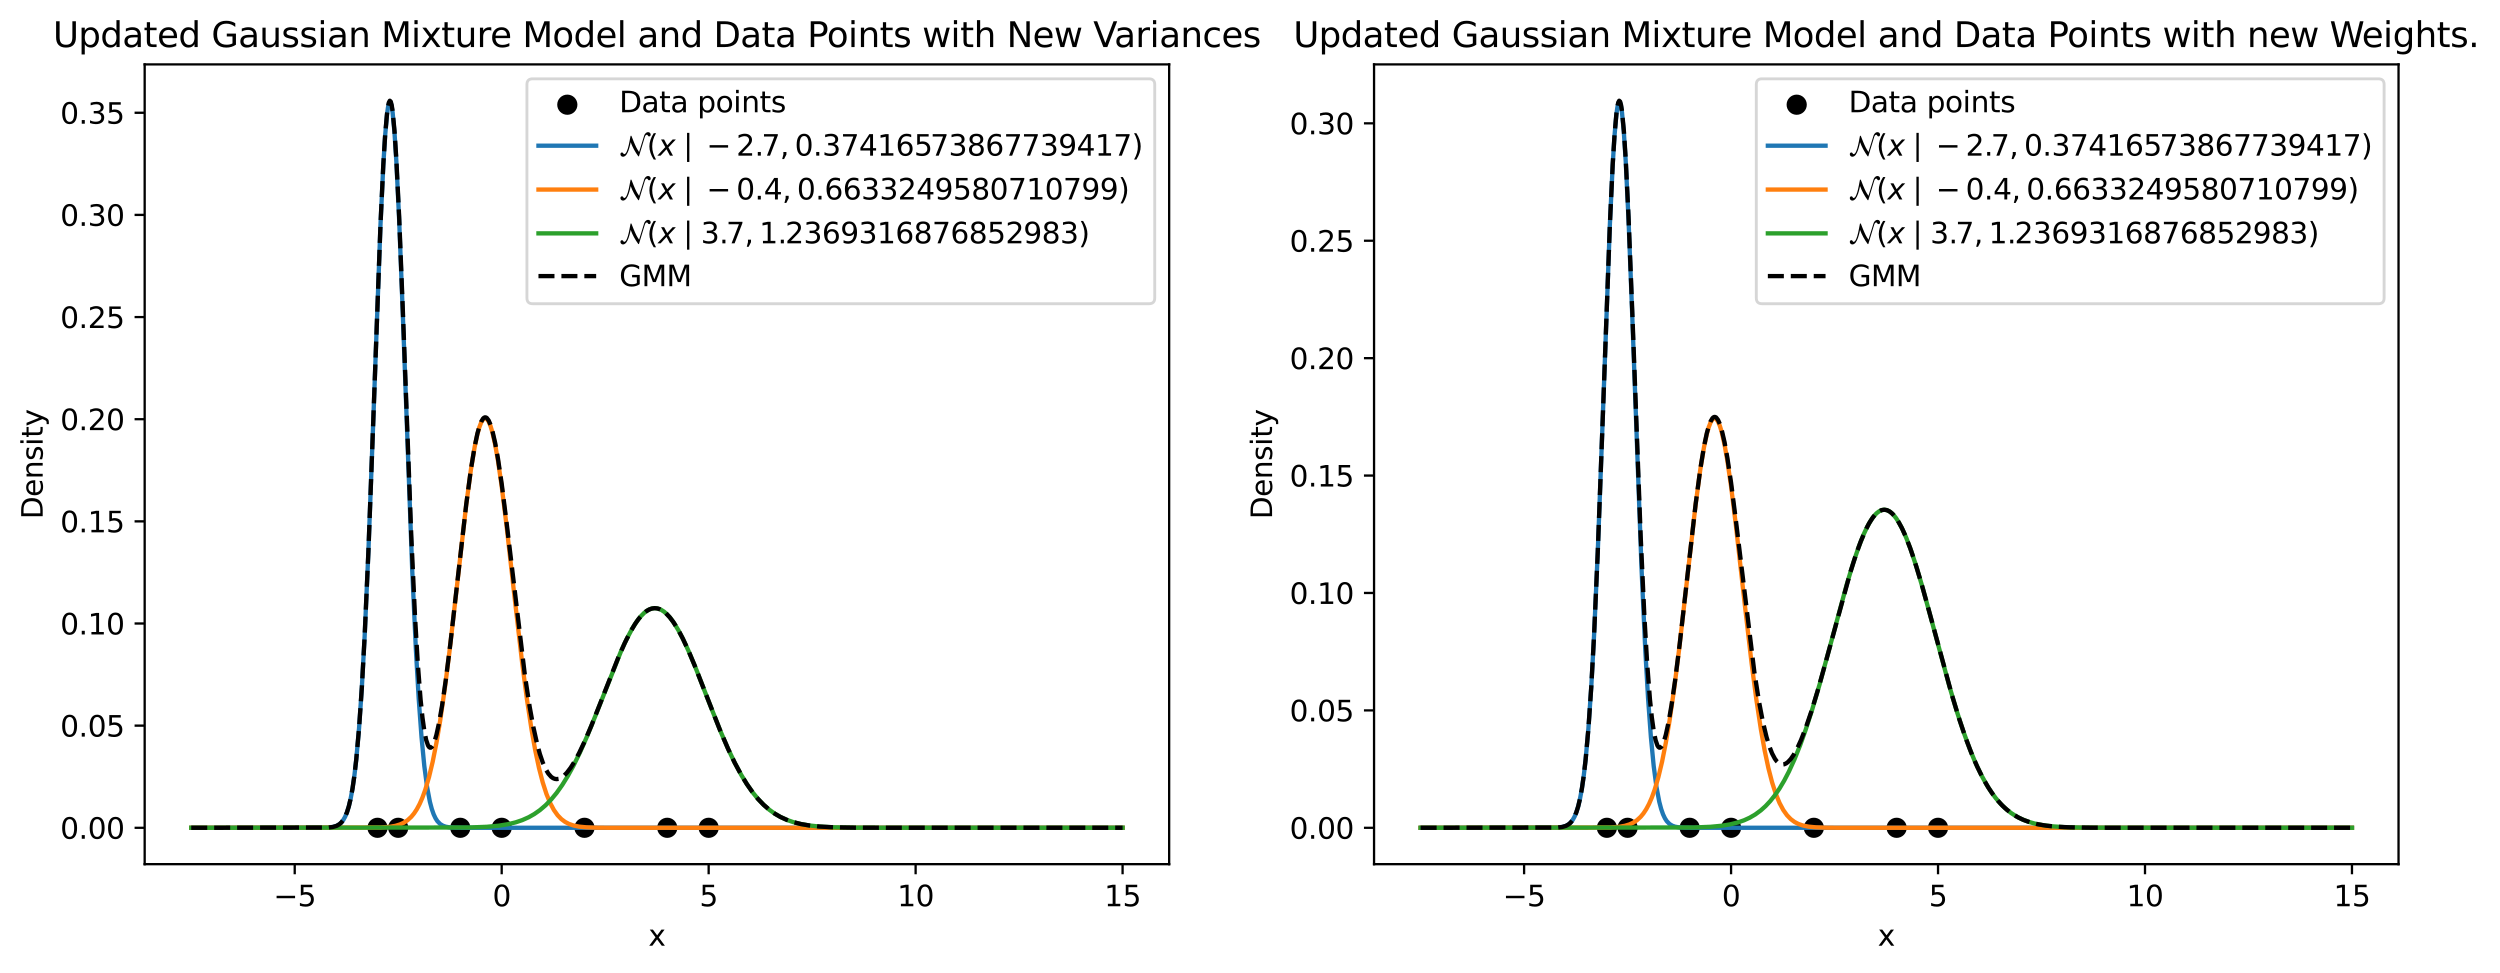 <?xml version="1.0" encoding="utf-8" standalone="no"?>
<!DOCTYPE svg PUBLIC "-//W3C//DTD SVG 1.1//EN"
  "http://www.w3.org/Graphics/SVG/1.1/DTD/svg11.dtd">
<svg xmlns:xlink="http://www.w3.org/1999/xlink" width="866.512pt" height="337.074pt" viewBox="0 0 866.512 337.074" xmlns="http://www.w3.org/2000/svg" version="1.1">
 <defs>
  <style type="text/css">*{stroke-linejoin: round; stroke-linecap: butt}</style>
 </defs>
 <g id="figure_1">
  <g id="patch_1">
   <path d="M 0 337.074 
L 866.512 337.074 
L 866.512 0 
L 0 0 
z
" style="fill: #ffffff"/>
  </g>
  <g id="axes_1">
   <g id="patch_2">
    <path d="M 50.144 299.518 
L 405.235 299.518 
L 405.235 22.318 
L 50.144 22.318 
z
" style="fill: #ffffff"/>
   </g>
   <g id="PathCollection_1">
    <defs>
     <path id="m69b5ed47bc" d="M 0 3 
C 0.796 3 1.559 2.684 2.121 2.121 
C 2.684 1.559 3 0.796 3 0 
C 3 -0.796 2.684 -1.559 2.121 -2.121 
C 1.559 -2.684 0.796 -3 0 -3 
C -0.796 -3 -1.559 -2.684 -2.121 -2.121 
C -2.684 -1.559 -3 -0.796 -3 0 
C -3 0.796 -2.684 1.559 -2.121 2.121 
C -1.559 2.684 -0.796 3 0 3 
z
" style="stroke: #000000"/>
    </defs>
    <g clip-path="url(#p1493ef7752)">
     <use xlink:href="#m69b5ed47bc" x="130.846" y="286.918" style="stroke: #000000"/>
     <use xlink:href="#m69b5ed47bc" x="138.02" y="286.918" style="stroke: #000000"/>
     <use xlink:href="#m69b5ed47bc" x="159.54" y="286.918" style="stroke: #000000"/>
     <use xlink:href="#m69b5ed47bc" x="173.888" y="286.918" style="stroke: #000000"/>
     <use xlink:href="#m69b5ed47bc" x="202.582" y="286.918" style="stroke: #000000"/>
     <use xlink:href="#m69b5ed47bc" x="231.276" y="286.918" style="stroke: #000000"/>
     <use xlink:href="#m69b5ed47bc" x="245.623" y="286.918" style="stroke: #000000"/>
    </g>
   </g>
   <g id="matplotlib.axis_1">
    <g id="xtick_1">
     <g id="line2d_1">
      <defs>
       <path id="mcdbe9a26d6" d="M 0 0 
L 0 3.5 
" style="stroke: #000000; stroke-width: 0.8"/>
      </defs>
      <g>
       <use xlink:href="#mcdbe9a26d6" x="102.152" y="299.518" style="stroke: #000000; stroke-width: 0.8"/>
      </g>
     </g>
     <g id="text_1">
      <!-- −5 -->
      <g transform="translate(94.781 314.117) scale(0.1 -0.1)">
       <defs>
        <path id="DejaVuSans-2212" d="M 678 2272 
L 4684 2272 
L 4684 1741 
L 678 1741 
L 678 2272 
z
" transform="scale(0.016)"/>
        <path id="DejaVuSans-35" d="M 691 4666 
L 3169 4666 
L 3169 4134 
L 1269 4134 
L 1269 2991 
Q 1406 3038 1543 3061 
Q 1681 3084 1819 3084 
Q 2600 3084 3056 2656 
Q 3513 2228 3513 1497 
Q 3513 744 3044 326 
Q 2575 -91 1722 -91 
Q 1428 -91 1123 -41 
Q 819 9 494 109 
L 494 744 
Q 775 591 1075 516 
Q 1375 441 1709 441 
Q 2250 441 2565 725 
Q 2881 1009 2881 1497 
Q 2881 1984 2565 2268 
Q 2250 2553 1709 2553 
Q 1456 2553 1204 2497 
Q 953 2441 691 2322 
L 691 4666 
z
" transform="scale(0.016)"/>
       </defs>
       <use xlink:href="#DejaVuSans-2212"/>
       <use xlink:href="#DejaVuSans-35" x="83.789"/>
      </g>
     </g>
    </g>
    <g id="xtick_2">
     <g id="line2d_2">
      <g>
       <use xlink:href="#mcdbe9a26d6" x="173.888" y="299.518" style="stroke: #000000; stroke-width: 0.8"/>
      </g>
     </g>
     <g id="text_2">
      <!-- 0 -->
      <g transform="translate(170.706 314.117) scale(0.1 -0.1)">
       <defs>
        <path id="DejaVuSans-30" d="M 2034 4250 
Q 1547 4250 1301 3770 
Q 1056 3291 1056 2328 
Q 1056 1369 1301 889 
Q 1547 409 2034 409 
Q 2525 409 2770 889 
Q 3016 1369 3016 2328 
Q 3016 3291 2770 3770 
Q 2525 4250 2034 4250 
z
M 2034 4750 
Q 2819 4750 3233 4129 
Q 3647 3509 3647 2328 
Q 3647 1150 3233 529 
Q 2819 -91 2034 -91 
Q 1250 -91 836 529 
Q 422 1150 422 2328 
Q 422 3509 836 4129 
Q 1250 4750 2034 4750 
z
" transform="scale(0.016)"/>
       </defs>
       <use xlink:href="#DejaVuSans-30"/>
      </g>
     </g>
    </g>
    <g id="xtick_3">
     <g id="line2d_3">
      <g>
       <use xlink:href="#mcdbe9a26d6" x="245.623" y="299.518" style="stroke: #000000; stroke-width: 0.8"/>
      </g>
     </g>
     <g id="text_3">
      <!-- 5 -->
      <g transform="translate(242.442 314.117) scale(0.1 -0.1)">
       <use xlink:href="#DejaVuSans-35"/>
      </g>
     </g>
    </g>
    <g id="xtick_4">
     <g id="line2d_4">
      <g>
       <use xlink:href="#mcdbe9a26d6" x="317.359" y="299.518" style="stroke: #000000; stroke-width: 0.8"/>
      </g>
     </g>
     <g id="text_4">
      <!-- 10 -->
      <g transform="translate(310.996 314.117) scale(0.1 -0.1)">
       <defs>
        <path id="DejaVuSans-31" d="M 794 531 
L 1825 531 
L 1825 4091 
L 703 3866 
L 703 4441 
L 1819 4666 
L 2450 4666 
L 2450 531 
L 3481 531 
L 3481 0 
L 794 0 
L 794 531 
z
" transform="scale(0.016)"/>
       </defs>
       <use xlink:href="#DejaVuSans-31"/>
       <use xlink:href="#DejaVuSans-30" x="63.623"/>
      </g>
     </g>
    </g>
    <g id="xtick_5">
     <g id="line2d_5">
      <g>
       <use xlink:href="#mcdbe9a26d6" x="389.094" y="299.518" style="stroke: #000000; stroke-width: 0.8"/>
      </g>
     </g>
     <g id="text_5">
      <!-- 15 -->
      <g transform="translate(382.732 314.117) scale(0.1 -0.1)">
       <use xlink:href="#DejaVuSans-31"/>
       <use xlink:href="#DejaVuSans-35" x="63.623"/>
      </g>
     </g>
    </g>
    <g id="text_6">
     <!-- x -->
     <g transform="translate(224.73 327.795) scale(0.1 -0.1)">
      <defs>
       <path id="DejaVuSans-78" d="M 3513 3500 
L 2247 1797 
L 3578 0 
L 2900 0 
L 1881 1375 
L 863 0 
L 184 0 
L 1544 1831 
L 300 3500 
L 978 3500 
L 1906 2253 
L 2834 3500 
L 3513 3500 
z
" transform="scale(0.016)"/>
      </defs>
      <use xlink:href="#DejaVuSans-78"/>
     </g>
    </g>
   </g>
   <g id="matplotlib.axis_2">
    <g id="ytick_1">
     <g id="line2d_6">
      <defs>
       <path id="ma9b0897bc5" d="M 0 0 
L -3.5 0 
" style="stroke: #000000; stroke-width: 0.8"/>
      </defs>
      <g>
       <use xlink:href="#ma9b0897bc5" x="50.144" y="286.918" style="stroke: #000000; stroke-width: 0.8"/>
      </g>
     </g>
     <g id="text_7">
      <!-- 0.00 -->
      <g transform="translate(20.878 290.717) scale(0.1 -0.1)">
       <defs>
        <path id="DejaVuSans-2e" d="M 684 794 
L 1344 794 
L 1344 0 
L 684 0 
L 684 794 
z
" transform="scale(0.016)"/>
       </defs>
       <use xlink:href="#DejaVuSans-30"/>
       <use xlink:href="#DejaVuSans-2e" x="63.623"/>
       <use xlink:href="#DejaVuSans-30" x="95.41"/>
       <use xlink:href="#DejaVuSans-30" x="159.033"/>
      </g>
     </g>
    </g>
    <g id="ytick_2">
     <g id="line2d_7">
      <g>
       <use xlink:href="#ma9b0897bc5" x="50.144" y="251.513" style="stroke: #000000; stroke-width: 0.8"/>
      </g>
     </g>
     <g id="text_8">
      <!-- 0.05 -->
      <g transform="translate(20.878 255.312) scale(0.1 -0.1)">
       <use xlink:href="#DejaVuSans-30"/>
       <use xlink:href="#DejaVuSans-2e" x="63.623"/>
       <use xlink:href="#DejaVuSans-30" x="95.41"/>
       <use xlink:href="#DejaVuSans-35" x="159.033"/>
      </g>
     </g>
    </g>
    <g id="ytick_3">
     <g id="line2d_8">
      <g>
       <use xlink:href="#ma9b0897bc5" x="50.144" y="216.108" style="stroke: #000000; stroke-width: 0.8"/>
      </g>
     </g>
     <g id="text_9">
      <!-- 0.10 -->
      <g transform="translate(20.878 219.907) scale(0.1 -0.1)">
       <use xlink:href="#DejaVuSans-30"/>
       <use xlink:href="#DejaVuSans-2e" x="63.623"/>
       <use xlink:href="#DejaVuSans-31" x="95.41"/>
       <use xlink:href="#DejaVuSans-30" x="159.033"/>
      </g>
     </g>
    </g>
    <g id="ytick_4">
     <g id="line2d_9">
      <g>
       <use xlink:href="#ma9b0897bc5" x="50.144" y="180.703" style="stroke: #000000; stroke-width: 0.8"/>
      </g>
     </g>
     <g id="text_10">
      <!-- 0.15 -->
      <g transform="translate(20.878 184.502) scale(0.1 -0.1)">
       <use xlink:href="#DejaVuSans-30"/>
       <use xlink:href="#DejaVuSans-2e" x="63.623"/>
       <use xlink:href="#DejaVuSans-31" x="95.41"/>
       <use xlink:href="#DejaVuSans-35" x="159.033"/>
      </g>
     </g>
    </g>
    <g id="ytick_5">
     <g id="line2d_10">
      <g>
       <use xlink:href="#ma9b0897bc5" x="50.144" y="145.298" style="stroke: #000000; stroke-width: 0.8"/>
      </g>
     </g>
     <g id="text_11">
      <!-- 0.20 -->
      <g transform="translate(20.878 149.097) scale(0.1 -0.1)">
       <defs>
        <path id="DejaVuSans-32" d="M 1228 531 
L 3431 531 
L 3431 0 
L 469 0 
L 469 531 
Q 828 903 1448 1529 
Q 2069 2156 2228 2338 
Q 2531 2678 2651 2914 
Q 2772 3150 2772 3378 
Q 2772 3750 2511 3984 
Q 2250 4219 1831 4219 
Q 1534 4219 1204 4116 
Q 875 4013 500 3803 
L 500 4441 
Q 881 4594 1212 4672 
Q 1544 4750 1819 4750 
Q 2544 4750 2975 4387 
Q 3406 4025 3406 3419 
Q 3406 3131 3298 2873 
Q 3191 2616 2906 2266 
Q 2828 2175 2409 1742 
Q 1991 1309 1228 531 
z
" transform="scale(0.016)"/>
       </defs>
       <use xlink:href="#DejaVuSans-30"/>
       <use xlink:href="#DejaVuSans-2e" x="63.623"/>
       <use xlink:href="#DejaVuSans-32" x="95.41"/>
       <use xlink:href="#DejaVuSans-30" x="159.033"/>
      </g>
     </g>
    </g>
    <g id="ytick_6">
     <g id="line2d_11">
      <g>
       <use xlink:href="#ma9b0897bc5" x="50.144" y="109.893" style="stroke: #000000; stroke-width: 0.8"/>
      </g>
     </g>
     <g id="text_12">
      <!-- 0.25 -->
      <g transform="translate(20.878 113.692) scale(0.1 -0.1)">
       <use xlink:href="#DejaVuSans-30"/>
       <use xlink:href="#DejaVuSans-2e" x="63.623"/>
       <use xlink:href="#DejaVuSans-32" x="95.41"/>
       <use xlink:href="#DejaVuSans-35" x="159.033"/>
      </g>
     </g>
    </g>
    <g id="ytick_7">
     <g id="line2d_12">
      <g>
       <use xlink:href="#ma9b0897bc5" x="50.144" y="74.488" style="stroke: #000000; stroke-width: 0.8"/>
      </g>
     </g>
     <g id="text_13">
      <!-- 0.30 -->
      <g transform="translate(20.878 78.287) scale(0.1 -0.1)">
       <defs>
        <path id="DejaVuSans-33" d="M 2597 2516 
Q 3050 2419 3304 2112 
Q 3559 1806 3559 1356 
Q 3559 666 3084 287 
Q 2609 -91 1734 -91 
Q 1441 -91 1130 -33 
Q 819 25 488 141 
L 488 750 
Q 750 597 1062 519 
Q 1375 441 1716 441 
Q 2309 441 2620 675 
Q 2931 909 2931 1356 
Q 2931 1769 2642 2001 
Q 2353 2234 1838 2234 
L 1294 2234 
L 1294 2753 
L 1863 2753 
Q 2328 2753 2575 2939 
Q 2822 3125 2822 3475 
Q 2822 3834 2567 4026 
Q 2313 4219 1838 4219 
Q 1578 4219 1281 4162 
Q 984 4106 628 3988 
L 628 4550 
Q 988 4650 1302 4700 
Q 1616 4750 1894 4750 
Q 2613 4750 3031 4423 
Q 3450 4097 3450 3541 
Q 3450 3153 3228 2886 
Q 3006 2619 2597 2516 
z
" transform="scale(0.016)"/>
       </defs>
       <use xlink:href="#DejaVuSans-30"/>
       <use xlink:href="#DejaVuSans-2e" x="63.623"/>
       <use xlink:href="#DejaVuSans-33" x="95.41"/>
       <use xlink:href="#DejaVuSans-30" x="159.033"/>
      </g>
     </g>
    </g>
    <g id="ytick_8">
     <g id="line2d_13">
      <g>
       <use xlink:href="#ma9b0897bc5" x="50.144" y="39.083" style="stroke: #000000; stroke-width: 0.8"/>
      </g>
     </g>
     <g id="text_14">
      <!-- 0.35 -->
      <g transform="translate(20.878 42.882) scale(0.1 -0.1)">
       <use xlink:href="#DejaVuSans-30"/>
       <use xlink:href="#DejaVuSans-2e" x="63.623"/>
       <use xlink:href="#DejaVuSans-33" x="95.41"/>
       <use xlink:href="#DejaVuSans-35" x="159.033"/>
      </g>
     </g>
    </g>
    <g id="text_15">
     <!-- Density -->
     <g transform="translate(14.798 179.927) rotate(-90) scale(0.1 -0.1)">
      <defs>
       <path id="DejaVuSans-44" d="M 1259 4147 
L 1259 519 
L 2022 519 
Q 2988 519 3436 956 
Q 3884 1394 3884 2338 
Q 3884 3275 3436 3711 
Q 2988 4147 2022 4147 
L 1259 4147 
z
M 628 4666 
L 1925 4666 
Q 3281 4666 3915 4102 
Q 4550 3538 4550 2338 
Q 4550 1131 3912 565 
Q 3275 0 1925 0 
L 628 0 
L 628 4666 
z
" transform="scale(0.016)"/>
       <path id="DejaVuSans-65" d="M 3597 1894 
L 3597 1613 
L 953 1613 
Q 991 1019 1311 708 
Q 1631 397 2203 397 
Q 2534 397 2845 478 
Q 3156 559 3463 722 
L 3463 178 
Q 3153 47 2828 -22 
Q 2503 -91 2169 -91 
Q 1331 -91 842 396 
Q 353 884 353 1716 
Q 353 2575 817 3079 
Q 1281 3584 2069 3584 
Q 2775 3584 3186 3129 
Q 3597 2675 3597 1894 
z
M 3022 2063 
Q 3016 2534 2758 2815 
Q 2500 3097 2075 3097 
Q 1594 3097 1305 2825 
Q 1016 2553 972 2059 
L 3022 2063 
z
" transform="scale(0.016)"/>
       <path id="DejaVuSans-6e" d="M 3513 2113 
L 3513 0 
L 2938 0 
L 2938 2094 
Q 2938 2591 2744 2837 
Q 2550 3084 2163 3084 
Q 1697 3084 1428 2787 
Q 1159 2491 1159 1978 
L 1159 0 
L 581 0 
L 581 3500 
L 1159 3500 
L 1159 2956 
Q 1366 3272 1645 3428 
Q 1925 3584 2291 3584 
Q 2894 3584 3203 3211 
Q 3513 2838 3513 2113 
z
" transform="scale(0.016)"/>
       <path id="DejaVuSans-73" d="M 2834 3397 
L 2834 2853 
Q 2591 2978 2328 3040 
Q 2066 3103 1784 3103 
Q 1356 3103 1142 2972 
Q 928 2841 928 2578 
Q 928 2378 1081 2264 
Q 1234 2150 1697 2047 
L 1894 2003 
Q 2506 1872 2764 1633 
Q 3022 1394 3022 966 
Q 3022 478 2636 193 
Q 2250 -91 1575 -91 
Q 1294 -91 989 -36 
Q 684 19 347 128 
L 347 722 
Q 666 556 975 473 
Q 1284 391 1588 391 
Q 1994 391 2212 530 
Q 2431 669 2431 922 
Q 2431 1156 2273 1281 
Q 2116 1406 1581 1522 
L 1381 1569 
Q 847 1681 609 1914 
Q 372 2147 372 2553 
Q 372 3047 722 3315 
Q 1072 3584 1716 3584 
Q 2034 3584 2315 3537 
Q 2597 3491 2834 3397 
z
" transform="scale(0.016)"/>
       <path id="DejaVuSans-69" d="M 603 3500 
L 1178 3500 
L 1178 0 
L 603 0 
L 603 3500 
z
M 603 4863 
L 1178 4863 
L 1178 4134 
L 603 4134 
L 603 4863 
z
" transform="scale(0.016)"/>
       <path id="DejaVuSans-74" d="M 1172 4494 
L 1172 3500 
L 2356 3500 
L 2356 3053 
L 1172 3053 
L 1172 1153 
Q 1172 725 1289 603 
Q 1406 481 1766 481 
L 2356 481 
L 2356 0 
L 1766 0 
Q 1100 0 847 248 
Q 594 497 594 1153 
L 594 3053 
L 172 3053 
L 172 3500 
L 594 3500 
L 594 4494 
L 1172 4494 
z
" transform="scale(0.016)"/>
       <path id="DejaVuSans-79" d="M 2059 -325 
Q 1816 -950 1584 -1140 
Q 1353 -1331 966 -1331 
L 506 -1331 
L 506 -850 
L 844 -850 
Q 1081 -850 1212 -737 
Q 1344 -625 1503 -206 
L 1606 56 
L 191 3500 
L 800 3500 
L 1894 763 
L 2988 3500 
L 3597 3500 
L 2059 -325 
z
" transform="scale(0.016)"/>
      </defs>
      <use xlink:href="#DejaVuSans-44"/>
      <use xlink:href="#DejaVuSans-65" x="77.002"/>
      <use xlink:href="#DejaVuSans-6e" x="138.525"/>
      <use xlink:href="#DejaVuSans-73" x="201.904"/>
      <use xlink:href="#DejaVuSans-69" x="254.004"/>
      <use xlink:href="#DejaVuSans-74" x="281.787"/>
      <use xlink:href="#DejaVuSans-79" x="320.996"/>
     </g>
    </g>
   </g>
   <g id="line2d_14">
    <path d="M 66.284 286.918 
L 113.785 286.827 
L 115.4 286.629 
L 116.693 286.236 
L 117.662 285.67 
L 118.309 285.084 
L 118.955 284.261 
L 119.601 283.125 
L 120.247 281.581 
L 120.894 279.517 
L 121.54 276.803 
L 122.186 273.292 
L 122.833 268.825 
L 123.479 263.241 
L 124.448 252.423 
L 125.418 238.274 
L 126.387 220.523 
L 127.68 191.363 
L 129.295 148.086 
L 131.88 77.872 
L 132.85 57.338 
L 133.496 46.927 
L 134.142 39.654 
L 134.465 37.295 
L 134.788 35.826 
L 135.112 35.261 
L 135.435 35.608 
L 135.758 36.861 
L 136.081 39.008 
L 136.727 45.881 
L 137.374 55.936 
L 138.343 76.047 
L 139.635 109.401 
L 142.867 197.351 
L 144.159 225.365 
L 145.129 242.193 
L 146.098 255.463 
L 147.068 265.505 
L 148.037 272.809 
L 149.006 277.92 
L 149.653 280.371 
L 150.299 282.223 
L 150.945 283.599 
L 151.591 284.606 
L 152.561 285.61 
L 153.53 286.202 
L 154.5 286.538 
L 155.792 286.763 
L 158.054 286.89 
L 164.84 286.918 
L 389.094 286.918 
L 389.094 286.918 
" clip-path="url(#p1493ef7752)" style="fill: none; stroke: #1f77b4; stroke-width: 1.5; stroke-linecap: square"/>
   </g>
   <g id="line2d_15">
    <path d="M 66.284 286.918 
L 131.88 286.818 
L 135.112 286.575 
L 137.05 286.237 
L 138.666 285.748 
L 139.959 285.153 
L 141.251 284.303 
L 142.544 283.114 
L 143.513 281.94 
L 144.482 280.472 
L 145.452 278.657 
L 146.421 276.44 
L 147.391 273.764 
L 148.683 269.392 
L 149.976 263.992 
L 151.268 257.476 
L 152.561 249.8 
L 154.176 238.602 
L 155.792 225.812 
L 158.054 206.039 
L 161.608 174.819 
L 163.224 162.749 
L 164.517 154.931 
L 165.486 150.409 
L 166.132 148.112 
L 166.779 146.424 
L 167.425 145.371 
L 167.748 145.087 
L 168.071 144.966 
L 168.394 145.008 
L 168.717 145.214 
L 169.364 146.113 
L 170.01 147.65 
L 170.656 149.804 
L 171.626 154.126 
L 172.595 159.639 
L 173.888 168.561 
L 175.503 181.607 
L 178.411 207.552 
L 180.996 229.849 
L 182.612 242.187 
L 184.228 252.854 
L 185.52 260.087 
L 186.813 266.171 
L 188.105 271.168 
L 189.398 275.181 
L 190.69 278.33 
L 191.983 280.75 
L 193.276 282.569 
L 194.568 283.907 
L 195.861 284.872 
L 197.153 285.553 
L 198.769 286.116 
L 200.708 286.51 
L 203.293 286.763 
L 207.493 286.891 
L 219.772 286.918 
L 389.094 286.918 
L 389.094 286.918 
" clip-path="url(#p1493ef7752)" style="fill: none; stroke: #ff7f0e; stroke-width: 1.5; stroke-linecap: square"/>
   </g>
   <g id="line2d_16">
    <path d="M 66.284 286.918 
L 162.578 286.813 
L 168.717 286.57 
L 172.918 286.182 
L 176.149 285.657 
L 178.735 285.025 
L 180.996 284.263 
L 183.258 283.254 
L 185.197 282.151 
L 187.136 280.789 
L 189.075 279.133 
L 191.014 277.145 
L 192.952 274.796 
L 194.891 272.061 
L 196.83 268.925 
L 198.769 265.385 
L 201.031 260.764 
L 203.616 254.899 
L 206.524 247.722 
L 215.249 225.715 
L 217.187 221.526 
L 219.126 217.879 
L 220.742 215.341 
L 222.034 213.681 
L 223.327 212.38 
L 224.296 211.651 
L 225.266 211.142 
L 226.235 210.857 
L 227.205 210.798 
L 228.174 210.966 
L 229.143 211.359 
L 230.113 211.974 
L 231.082 212.806 
L 232.375 214.239 
L 233.667 216.021 
L 235.283 218.698 
L 236.898 221.816 
L 238.837 226.04 
L 241.422 232.272 
L 245.946 243.935 
L 249.824 253.693 
L 252.409 259.666 
L 254.671 264.4 
L 256.933 268.612 
L 258.872 271.786 
L 260.81 274.558 
L 262.749 276.942 
L 264.688 278.962 
L 266.627 280.648 
L 268.566 282.035 
L 270.504 283.161 
L 272.766 284.192 
L 275.028 284.972 
L 277.613 285.62 
L 280.521 286.116 
L 284.076 286.488 
L 288.923 286.746 
L 296.355 286.882 
L 315.097 286.918 
L 389.094 286.918 
L 389.094 286.918 
" clip-path="url(#p1493ef7752)" style="fill: none; stroke: #2ca02c; stroke-width: 1.5; stroke-linecap: square"/>
   </g>
   <g id="line2d_17">
    <path d="M 66.284 286.918 
L 113.785 286.827 
L 115.4 286.629 
L 116.693 286.236 
L 117.662 285.67 
L 118.309 285.084 
L 118.955 284.261 
L 119.601 283.125 
L 120.247 281.581 
L 120.894 279.517 
L 121.54 276.802 
L 122.186 273.29 
L 122.833 268.824 
L 123.479 263.239 
L 124.448 252.419 
L 125.418 238.268 
L 126.387 220.513 
L 127.68 191.347 
L 129.295 148.052 
L 131.88 77.773 
L 132.85 57.192 
L 133.496 46.74 
L 134.142 39.414 
L 134.465 37.025 
L 134.788 35.521 
L 135.112 34.918 
L 135.435 35.222 
L 135.758 36.428 
L 136.081 38.522 
L 136.727 45.272 
L 137.374 55.175 
L 138.343 74.994 
L 139.635 107.805 
L 142.544 185.628 
L 143.836 213.512 
L 144.806 229.977 
L 145.775 242.463 
L 146.421 248.666 
L 147.068 253.294 
L 147.714 256.485 
L 148.36 258.384 
L 148.683 258.895 
L 149.006 259.139 
L 149.329 259.132 
L 149.653 258.89 
L 149.976 258.431 
L 150.622 256.915 
L 151.268 254.693 
L 152.238 250.23 
L 153.207 244.636 
L 154.5 235.764 
L 156.115 222.946 
L 158.7 200.135 
L 161.608 174.731 
L 163.224 162.629 
L 164.517 154.776 
L 165.486 150.221 
L 166.132 147.898 
L 166.779 146.183 
L 167.425 145.097 
L 167.748 144.796 
L 168.071 144.657 
L 168.394 144.68 
L 168.717 144.866 
L 169.364 145.721 
L 170.01 147.209 
L 170.656 149.309 
L 171.626 153.537 
L 172.595 158.942 
L 173.888 167.693 
L 175.503 180.472 
L 181.966 234.384 
L 183.582 244.969 
L 184.874 252.05 
L 186.167 257.857 
L 187.136 261.39 
L 188.105 264.25 
L 189.075 266.478 
L 190.044 268.119 
L 191.014 269.226 
L 191.66 269.692 
L 192.306 269.959 
L 192.952 270.042 
L 193.599 269.954 
L 194.568 269.534 
L 195.537 268.803 
L 196.507 267.801 
L 197.799 266.098 
L 199.092 264.038 
L 200.708 261.047 
L 202.646 256.965 
L 204.908 251.689 
L 208.14 243.546 
L 214.279 227.971 
L 216.541 222.868 
L 218.48 219.026 
L 220.096 216.297 
L 221.388 214.468 
L 222.681 212.985 
L 223.973 211.87 
L 224.943 211.287 
L 225.912 210.927 
L 226.881 210.792 
L 227.851 210.884 
L 228.82 211.203 
L 229.79 211.745 
L 230.759 212.505 
L 232.052 213.847 
L 233.344 215.544 
L 234.96 218.125 
L 236.575 221.16 
L 238.514 225.304 
L 240.776 230.665 
L 244.331 239.736 
L 249.501 252.91 
L 252.409 259.666 
L 254.671 264.4 
L 256.933 268.612 
L 258.872 271.786 
L 260.81 274.558 
L 262.749 276.942 
L 264.688 278.962 
L 266.627 280.648 
L 268.566 282.035 
L 270.504 283.161 
L 272.766 284.192 
L 275.028 284.972 
L 277.613 285.62 
L 280.521 286.116 
L 284.076 286.488 
L 288.923 286.746 
L 296.355 286.882 
L 315.097 286.918 
L 389.094 286.918 
L 389.094 286.918 
" clip-path="url(#p1493ef7752)" style="fill: none; stroke-dasharray: 5.55,2.4; stroke-dashoffset: 0; stroke: #000000; stroke-width: 1.5"/>
   </g>
   <g id="patch_3">
    <path d="M 50.144 299.518 
L 50.144 22.318 
" style="fill: none; stroke: #000000; stroke-width: 0.8; stroke-linejoin: miter; stroke-linecap: square"/>
   </g>
   <g id="patch_4">
    <path d="M 405.235 299.518 
L 405.235 22.318 
" style="fill: none; stroke: #000000; stroke-width: 0.8; stroke-linejoin: miter; stroke-linecap: square"/>
   </g>
   <g id="patch_5">
    <path d="M 50.144 299.518 
L 405.235 299.518 
" style="fill: none; stroke: #000000; stroke-width: 0.8; stroke-linejoin: miter; stroke-linecap: square"/>
   </g>
   <g id="patch_6">
    <path d="M 50.144 22.318 
L 405.235 22.318 
" style="fill: none; stroke: #000000; stroke-width: 0.8; stroke-linejoin: miter; stroke-linecap: square"/>
   </g>
   <g id="text_16">
    <!-- Updated Gaussian Mixture Model and Data Points with New Variances -->
    <g transform="translate(18.378 16.318) scale(0.12 -0.12)">
     <defs>
      <path id="DejaVuSans-55" d="M 556 4666 
L 1191 4666 
L 1191 1831 
Q 1191 1081 1462 751 
Q 1734 422 2344 422 
Q 2950 422 3222 751 
Q 3494 1081 3494 1831 
L 3494 4666 
L 4128 4666 
L 4128 1753 
Q 4128 841 3676 375 
Q 3225 -91 2344 -91 
Q 1459 -91 1007 375 
Q 556 841 556 1753 
L 556 4666 
z
" transform="scale(0.016)"/>
      <path id="DejaVuSans-70" d="M 1159 525 
L 1159 -1331 
L 581 -1331 
L 581 3500 
L 1159 3500 
L 1159 2969 
Q 1341 3281 1617 3432 
Q 1894 3584 2278 3584 
Q 2916 3584 3314 3078 
Q 3713 2572 3713 1747 
Q 3713 922 3314 415 
Q 2916 -91 2278 -91 
Q 1894 -91 1617 61 
Q 1341 213 1159 525 
z
M 3116 1747 
Q 3116 2381 2855 2742 
Q 2594 3103 2138 3103 
Q 1681 3103 1420 2742 
Q 1159 2381 1159 1747 
Q 1159 1113 1420 752 
Q 1681 391 2138 391 
Q 2594 391 2855 752 
Q 3116 1113 3116 1747 
z
" transform="scale(0.016)"/>
      <path id="DejaVuSans-64" d="M 2906 2969 
L 2906 4863 
L 3481 4863 
L 3481 0 
L 2906 0 
L 2906 525 
Q 2725 213 2448 61 
Q 2172 -91 1784 -91 
Q 1150 -91 751 415 
Q 353 922 353 1747 
Q 353 2572 751 3078 
Q 1150 3584 1784 3584 
Q 2172 3584 2448 3432 
Q 2725 3281 2906 2969 
z
M 947 1747 
Q 947 1113 1208 752 
Q 1469 391 1925 391 
Q 2381 391 2643 752 
Q 2906 1113 2906 1747 
Q 2906 2381 2643 2742 
Q 2381 3103 1925 3103 
Q 1469 3103 1208 2742 
Q 947 2381 947 1747 
z
" transform="scale(0.016)"/>
      <path id="DejaVuSans-61" d="M 2194 1759 
Q 1497 1759 1228 1600 
Q 959 1441 959 1056 
Q 959 750 1161 570 
Q 1363 391 1709 391 
Q 2188 391 2477 730 
Q 2766 1069 2766 1631 
L 2766 1759 
L 2194 1759 
z
M 3341 1997 
L 3341 0 
L 2766 0 
L 2766 531 
Q 2569 213 2275 61 
Q 1981 -91 1556 -91 
Q 1019 -91 701 211 
Q 384 513 384 1019 
Q 384 1609 779 1909 
Q 1175 2209 1959 2209 
L 2766 2209 
L 2766 2266 
Q 2766 2663 2505 2880 
Q 2244 3097 1772 3097 
Q 1472 3097 1187 3025 
Q 903 2953 641 2809 
L 641 3341 
Q 956 3463 1253 3523 
Q 1550 3584 1831 3584 
Q 2591 3584 2966 3190 
Q 3341 2797 3341 1997 
z
" transform="scale(0.016)"/>
      <path id="DejaVuSans-20" transform="scale(0.016)"/>
      <path id="DejaVuSans-47" d="M 3809 666 
L 3809 1919 
L 2778 1919 
L 2778 2438 
L 4434 2438 
L 4434 434 
Q 4069 175 3628 42 
Q 3188 -91 2688 -91 
Q 1594 -91 976 548 
Q 359 1188 359 2328 
Q 359 3472 976 4111 
Q 1594 4750 2688 4750 
Q 3144 4750 3555 4637 
Q 3966 4525 4313 4306 
L 4313 3634 
Q 3963 3931 3569 4081 
Q 3175 4231 2741 4231 
Q 1884 4231 1454 3753 
Q 1025 3275 1025 2328 
Q 1025 1384 1454 906 
Q 1884 428 2741 428 
Q 3075 428 3337 486 
Q 3600 544 3809 666 
z
" transform="scale(0.016)"/>
      <path id="DejaVuSans-75" d="M 544 1381 
L 544 3500 
L 1119 3500 
L 1119 1403 
Q 1119 906 1312 657 
Q 1506 409 1894 409 
Q 2359 409 2629 706 
Q 2900 1003 2900 1516 
L 2900 3500 
L 3475 3500 
L 3475 0 
L 2900 0 
L 2900 538 
Q 2691 219 2414 64 
Q 2138 -91 1772 -91 
Q 1169 -91 856 284 
Q 544 659 544 1381 
z
M 1991 3584 
L 1991 3584 
z
" transform="scale(0.016)"/>
      <path id="DejaVuSans-4d" d="M 628 4666 
L 1569 4666 
L 2759 1491 
L 3956 4666 
L 4897 4666 
L 4897 0 
L 4281 0 
L 4281 4097 
L 3078 897 
L 2444 897 
L 1241 4097 
L 1241 0 
L 628 0 
L 628 4666 
z
" transform="scale(0.016)"/>
      <path id="DejaVuSans-72" d="M 2631 2963 
Q 2534 3019 2420 3045 
Q 2306 3072 2169 3072 
Q 1681 3072 1420 2755 
Q 1159 2438 1159 1844 
L 1159 0 
L 581 0 
L 581 3500 
L 1159 3500 
L 1159 2956 
Q 1341 3275 1631 3429 
Q 1922 3584 2338 3584 
Q 2397 3584 2469 3576 
Q 2541 3569 2628 3553 
L 2631 2963 
z
" transform="scale(0.016)"/>
      <path id="DejaVuSans-6f" d="M 1959 3097 
Q 1497 3097 1228 2736 
Q 959 2375 959 1747 
Q 959 1119 1226 758 
Q 1494 397 1959 397 
Q 2419 397 2687 759 
Q 2956 1122 2956 1747 
Q 2956 2369 2687 2733 
Q 2419 3097 1959 3097 
z
M 1959 3584 
Q 2709 3584 3137 3096 
Q 3566 2609 3566 1747 
Q 3566 888 3137 398 
Q 2709 -91 1959 -91 
Q 1206 -91 779 398 
Q 353 888 353 1747 
Q 353 2609 779 3096 
Q 1206 3584 1959 3584 
z
" transform="scale(0.016)"/>
      <path id="DejaVuSans-6c" d="M 603 4863 
L 1178 4863 
L 1178 0 
L 603 0 
L 603 4863 
z
" transform="scale(0.016)"/>
      <path id="DejaVuSans-50" d="M 1259 4147 
L 1259 2394 
L 2053 2394 
Q 2494 2394 2734 2622 
Q 2975 2850 2975 3272 
Q 2975 3691 2734 3919 
Q 2494 4147 2053 4147 
L 1259 4147 
z
M 628 4666 
L 2053 4666 
Q 2838 4666 3239 4311 
Q 3641 3956 3641 3272 
Q 3641 2581 3239 2228 
Q 2838 1875 2053 1875 
L 1259 1875 
L 1259 0 
L 628 0 
L 628 4666 
z
" transform="scale(0.016)"/>
      <path id="DejaVuSans-77" d="M 269 3500 
L 844 3500 
L 1563 769 
L 2278 3500 
L 2956 3500 
L 3675 769 
L 4391 3500 
L 4966 3500 
L 4050 0 
L 3372 0 
L 2619 2869 
L 1863 0 
L 1184 0 
L 269 3500 
z
" transform="scale(0.016)"/>
      <path id="DejaVuSans-68" d="M 3513 2113 
L 3513 0 
L 2938 0 
L 2938 2094 
Q 2938 2591 2744 2837 
Q 2550 3084 2163 3084 
Q 1697 3084 1428 2787 
Q 1159 2491 1159 1978 
L 1159 0 
L 581 0 
L 581 4863 
L 1159 4863 
L 1159 2956 
Q 1366 3272 1645 3428 
Q 1925 3584 2291 3584 
Q 2894 3584 3203 3211 
Q 3513 2838 3513 2113 
z
" transform="scale(0.016)"/>
      <path id="DejaVuSans-4e" d="M 628 4666 
L 1478 4666 
L 3547 763 
L 3547 4666 
L 4159 4666 
L 4159 0 
L 3309 0 
L 1241 3903 
L 1241 0 
L 628 0 
L 628 4666 
z
" transform="scale(0.016)"/>
      <path id="DejaVuSans-56" d="M 1831 0 
L 50 4666 
L 709 4666 
L 2188 738 
L 3669 4666 
L 4325 4666 
L 2547 0 
L 1831 0 
z
" transform="scale(0.016)"/>
      <path id="DejaVuSans-63" d="M 3122 3366 
L 3122 2828 
Q 2878 2963 2633 3030 
Q 2388 3097 2138 3097 
Q 1578 3097 1268 2742 
Q 959 2388 959 1747 
Q 959 1106 1268 751 
Q 1578 397 2138 397 
Q 2388 397 2633 464 
Q 2878 531 3122 666 
L 3122 134 
Q 2881 22 2623 -34 
Q 2366 -91 2075 -91 
Q 1284 -91 818 406 
Q 353 903 353 1747 
Q 353 2603 823 3093 
Q 1294 3584 2113 3584 
Q 2378 3584 2631 3529 
Q 2884 3475 3122 3366 
z
" transform="scale(0.016)"/>
     </defs>
     <use xlink:href="#DejaVuSans-55"/>
     <use xlink:href="#DejaVuSans-70" x="73.193"/>
     <use xlink:href="#DejaVuSans-64" x="136.67"/>
     <use xlink:href="#DejaVuSans-61" x="200.146"/>
     <use xlink:href="#DejaVuSans-74" x="261.426"/>
     <use xlink:href="#DejaVuSans-65" x="300.635"/>
     <use xlink:href="#DejaVuSans-64" x="362.158"/>
     <use xlink:href="#DejaVuSans-20" x="425.635"/>
     <use xlink:href="#DejaVuSans-47" x="457.422"/>
     <use xlink:href="#DejaVuSans-61" x="534.912"/>
     <use xlink:href="#DejaVuSans-75" x="596.191"/>
     <use xlink:href="#DejaVuSans-73" x="659.57"/>
     <use xlink:href="#DejaVuSans-73" x="711.67"/>
     <use xlink:href="#DejaVuSans-69" x="763.77"/>
     <use xlink:href="#DejaVuSans-61" x="791.553"/>
     <use xlink:href="#DejaVuSans-6e" x="852.832"/>
     <use xlink:href="#DejaVuSans-20" x="916.211"/>
     <use xlink:href="#DejaVuSans-4d" x="947.998"/>
     <use xlink:href="#DejaVuSans-69" x="1034.277"/>
     <use xlink:href="#DejaVuSans-78" x="1062.061"/>
     <use xlink:href="#DejaVuSans-74" x="1121.24"/>
     <use xlink:href="#DejaVuSans-75" x="1160.449"/>
     <use xlink:href="#DejaVuSans-72" x="1223.828"/>
     <use xlink:href="#DejaVuSans-65" x="1262.691"/>
     <use xlink:href="#DejaVuSans-20" x="1324.215"/>
     <use xlink:href="#DejaVuSans-4d" x="1356.002"/>
     <use xlink:href="#DejaVuSans-6f" x="1442.281"/>
     <use xlink:href="#DejaVuSans-64" x="1503.463"/>
     <use xlink:href="#DejaVuSans-65" x="1566.939"/>
     <use xlink:href="#DejaVuSans-6c" x="1628.463"/>
     <use xlink:href="#DejaVuSans-20" x="1656.246"/>
     <use xlink:href="#DejaVuSans-61" x="1688.033"/>
     <use xlink:href="#DejaVuSans-6e" x="1749.312"/>
     <use xlink:href="#DejaVuSans-64" x="1812.691"/>
     <use xlink:href="#DejaVuSans-20" x="1876.168"/>
     <use xlink:href="#DejaVuSans-44" x="1907.955"/>
     <use xlink:href="#DejaVuSans-61" x="1984.957"/>
     <use xlink:href="#DejaVuSans-74" x="2046.236"/>
     <use xlink:href="#DejaVuSans-61" x="2085.445"/>
     <use xlink:href="#DejaVuSans-20" x="2146.725"/>
     <use xlink:href="#DejaVuSans-50" x="2178.512"/>
     <use xlink:href="#DejaVuSans-6f" x="2235.189"/>
     <use xlink:href="#DejaVuSans-69" x="2296.371"/>
     <use xlink:href="#DejaVuSans-6e" x="2324.154"/>
     <use xlink:href="#DejaVuSans-74" x="2387.533"/>
     <use xlink:href="#DejaVuSans-73" x="2426.742"/>
     <use xlink:href="#DejaVuSans-20" x="2478.842"/>
     <use xlink:href="#DejaVuSans-77" x="2510.629"/>
     <use xlink:href="#DejaVuSans-69" x="2592.416"/>
     <use xlink:href="#DejaVuSans-74" x="2620.199"/>
     <use xlink:href="#DejaVuSans-68" x="2659.408"/>
     <use xlink:href="#DejaVuSans-20" x="2722.787"/>
     <use xlink:href="#DejaVuSans-4e" x="2754.574"/>
     <use xlink:href="#DejaVuSans-65" x="2829.379"/>
     <use xlink:href="#DejaVuSans-77" x="2890.902"/>
     <use xlink:href="#DejaVuSans-20" x="2972.689"/>
     <use xlink:href="#DejaVuSans-56" x="3004.477"/>
     <use xlink:href="#DejaVuSans-61" x="3065.135"/>
     <use xlink:href="#DejaVuSans-72" x="3126.414"/>
     <use xlink:href="#DejaVuSans-69" x="3167.527"/>
     <use xlink:href="#DejaVuSans-61" x="3195.311"/>
     <use xlink:href="#DejaVuSans-6e" x="3256.59"/>
     <use xlink:href="#DejaVuSans-63" x="3319.969"/>
     <use xlink:href="#DejaVuSans-65" x="3374.949"/>
     <use xlink:href="#DejaVuSans-73" x="3436.473"/>
    </g>
   </g>
   <g id="legend_1">
    <g id="patch_7">
     <path d="M 184.635 105.274 
L 398.235 105.274 
Q 400.235 105.274 400.235 103.274 
L 400.235 29.318 
Q 400.235 27.318 398.235 27.318 
L 184.635 27.318 
Q 182.635 27.318 182.635 29.318 
L 182.635 103.274 
Q 182.635 105.274 184.635 105.274 
z
" style="fill: #ffffff; opacity: 0.8; stroke: #cccccc; stroke-linejoin: miter"/>
    </g>
    <g id="PathCollection_2">
     <g>
      <use xlink:href="#m69b5ed47bc" x="196.635" y="36.292" style="stroke: #000000"/>
     </g>
    </g>
    <g id="text_17">
     <!-- Data points -->
     <g transform="translate(214.635 38.917) scale(0.1 -0.1)">
      <use xlink:href="#DejaVuSans-44"/>
      <use xlink:href="#DejaVuSans-61" x="77.002"/>
      <use xlink:href="#DejaVuSans-74" x="138.281"/>
      <use xlink:href="#DejaVuSans-61" x="177.49"/>
      <use xlink:href="#DejaVuSans-20" x="238.77"/>
      <use xlink:href="#DejaVuSans-70" x="270.557"/>
      <use xlink:href="#DejaVuSans-6f" x="334.033"/>
      <use xlink:href="#DejaVuSans-69" x="395.215"/>
      <use xlink:href="#DejaVuSans-6e" x="422.998"/>
      <use xlink:href="#DejaVuSans-74" x="486.377"/>
      <use xlink:href="#DejaVuSans-73" x="525.586"/>
     </g>
    </g>
    <g id="line2d_18">
     <path d="M 186.635 50.496 
L 196.635 50.496 
L 206.635 50.496 
" style="fill: none; stroke: #1f77b4; stroke-width: 1.5; stroke-linecap: square"/>
    </g>
    <g id="text_18">
     <!-- $\mathcal{N}(x \mid -2.7, 0.37416573867739417)$ -->
     <g transform="translate(214.635 53.996) scale(0.1 -0.1)">
      <defs>
       <path id="STIXNonUnicode-Italic-e23a" d="M 4294 800 
L 4301 800 
Q 5293 4070 5408 4378 
Q 5472 4538 5523 4614 
Q 5830 5088 6253 5088 
Q 6490 5088 6650 4931 
Q 6810 4774 6810 4550 
Q 6810 4378 6720 4272 
Q 6630 4166 6470 4166 
Q 6368 4166 6297 4224 
Q 6227 4282 6198 4349 
Q 6170 4416 6118 4473 
Q 6067 4531 6003 4531 
Q 5939 4531 5881 4508 
Q 5824 4486 5785 4457 
Q 5747 4429 5705 4371 
Q 5664 4314 5638 4275 
Q 5613 4237 5584 4163 
Q 5555 4090 5545 4058 
Q 5536 4026 5510 3952 
Q 5485 3878 5485 3866 
L 4262 -154 
L 4134 -154 
Q 3078 1280 2483 2893 
L 2470 2893 
Q 2406 2579 2358 2361 
Q 2310 2144 2214 1792 
Q 2118 1440 2028 1190 
Q 1939 941 1804 653 
Q 1670 365 1529 185 
Q 1389 6 1203 -115 
Q 1018 -237 813 -237 
Q 576 -237 416 -80 
Q 256 77 256 301 
Q 256 474 345 579 
Q 435 685 595 685 
Q 698 685 768 627 
Q 838 570 867 502 
Q 896 435 947 377 
Q 998 320 1062 320 
Q 1222 320 1369 480 
Q 1517 640 1638 928 
Q 1760 1216 1862 1542 
Q 1965 1869 2057 2288 
Q 2150 2707 2214 3033 
Q 2278 3360 2348 3741 
Q 2419 4122 2458 4294 
L 2630 4294 
Q 2682 4166 2874 3680 
Q 3066 3194 3142 3008 
Q 3219 2822 3392 2422 
Q 3565 2022 3683 1798 
Q 3802 1574 3968 1292 
Q 4134 1011 4294 800 
z
" transform="scale(0.016)"/>
       <path id="DejaVuSans-28" d="M 1984 4856 
Q 1566 4138 1362 3434 
Q 1159 2731 1159 2009 
Q 1159 1288 1364 580 
Q 1569 -128 1984 -844 
L 1484 -844 
Q 1016 -109 783 600 
Q 550 1309 550 2009 
Q 550 2706 781 3412 
Q 1013 4119 1484 4856 
L 1984 4856 
z
" transform="scale(0.016)"/>
       <path id="DejaVuSans-Oblique-78" d="M 3841 3500 
L 2234 1784 
L 3219 0 
L 2559 0 
L 1819 1388 
L 531 0 
L -166 0 
L 1556 1844 
L 641 3500 
L 1300 3500 
L 1972 2234 
L 3144 3500 
L 3841 3500 
z
" transform="scale(0.016)"/>
       <path id="DejaVuSans-2223" d="M 1350 4934 
L 1850 4934 
L 1850 -1369 
L 1350 -1369 
L 1350 4934 
z
" transform="scale(0.016)"/>
       <path id="DejaVuSans-37" d="M 525 4666 
L 3525 4666 
L 3525 4397 
L 1831 0 
L 1172 0 
L 2766 4134 
L 525 4134 
L 525 4666 
z
" transform="scale(0.016)"/>
       <path id="DejaVuSans-2c" d="M 750 794 
L 1409 794 
L 1409 256 
L 897 -744 
L 494 -744 
L 750 256 
L 750 794 
z
" transform="scale(0.016)"/>
       <path id="DejaVuSans-34" d="M 2419 4116 
L 825 1625 
L 2419 1625 
L 2419 4116 
z
M 2253 4666 
L 3047 4666 
L 3047 1625 
L 3713 1625 
L 3713 1100 
L 3047 1100 
L 3047 0 
L 2419 0 
L 2419 1100 
L 313 1100 
L 313 1709 
L 2253 4666 
z
" transform="scale(0.016)"/>
       <path id="DejaVuSans-36" d="M 2113 2584 
Q 1688 2584 1439 2293 
Q 1191 2003 1191 1497 
Q 1191 994 1439 701 
Q 1688 409 2113 409 
Q 2538 409 2786 701 
Q 3034 994 3034 1497 
Q 3034 2003 2786 2293 
Q 2538 2584 2113 2584 
z
M 3366 4563 
L 3366 3988 
Q 3128 4100 2886 4159 
Q 2644 4219 2406 4219 
Q 1781 4219 1451 3797 
Q 1122 3375 1075 2522 
Q 1259 2794 1537 2939 
Q 1816 3084 2150 3084 
Q 2853 3084 3261 2657 
Q 3669 2231 3669 1497 
Q 3669 778 3244 343 
Q 2819 -91 2113 -91 
Q 1303 -91 875 529 
Q 447 1150 447 2328 
Q 447 3434 972 4092 
Q 1497 4750 2381 4750 
Q 2619 4750 2861 4703 
Q 3103 4656 3366 4563 
z
" transform="scale(0.016)"/>
       <path id="DejaVuSans-38" d="M 2034 2216 
Q 1584 2216 1326 1975 
Q 1069 1734 1069 1313 
Q 1069 891 1326 650 
Q 1584 409 2034 409 
Q 2484 409 2743 651 
Q 3003 894 3003 1313 
Q 3003 1734 2745 1975 
Q 2488 2216 2034 2216 
z
M 1403 2484 
Q 997 2584 770 2862 
Q 544 3141 544 3541 
Q 544 4100 942 4425 
Q 1341 4750 2034 4750 
Q 2731 4750 3128 4425 
Q 3525 4100 3525 3541 
Q 3525 3141 3298 2862 
Q 3072 2584 2669 2484 
Q 3125 2378 3379 2068 
Q 3634 1759 3634 1313 
Q 3634 634 3220 271 
Q 2806 -91 2034 -91 
Q 1263 -91 848 271 
Q 434 634 434 1313 
Q 434 1759 690 2068 
Q 947 2378 1403 2484 
z
M 1172 3481 
Q 1172 3119 1398 2916 
Q 1625 2713 2034 2713 
Q 2441 2713 2670 2916 
Q 2900 3119 2900 3481 
Q 2900 3844 2670 4047 
Q 2441 4250 2034 4250 
Q 1625 4250 1398 4047 
Q 1172 3844 1172 3481 
z
" transform="scale(0.016)"/>
       <path id="DejaVuSans-39" d="M 703 97 
L 703 672 
Q 941 559 1184 500 
Q 1428 441 1663 441 
Q 2288 441 2617 861 
Q 2947 1281 2994 2138 
Q 2813 1869 2534 1725 
Q 2256 1581 1919 1581 
Q 1219 1581 811 2004 
Q 403 2428 403 3163 
Q 403 3881 828 4315 
Q 1253 4750 1959 4750 
Q 2769 4750 3195 4129 
Q 3622 3509 3622 2328 
Q 3622 1225 3098 567 
Q 2575 -91 1691 -91 
Q 1453 -91 1209 -44 
Q 966 3 703 97 
z
M 1959 2075 
Q 2384 2075 2632 2365 
Q 2881 2656 2881 3163 
Q 2881 3666 2632 3958 
Q 2384 4250 1959 4250 
Q 1534 4250 1286 3958 
Q 1038 3666 1038 3163 
Q 1038 2656 1286 2365 
Q 1534 2075 1959 2075 
z
" transform="scale(0.016)"/>
       <path id="DejaVuSans-29" d="M 513 4856 
L 1013 4856 
Q 1481 4119 1714 3412 
Q 1947 2706 1947 2009 
Q 1947 1309 1714 600 
Q 1481 -109 1013 -844 
L 513 -844 
Q 928 -128 1133 580 
Q 1338 1288 1338 2009 
Q 1338 2731 1133 3434 
Q 928 4138 513 4856 
z
" transform="scale(0.016)"/>
      </defs>
      <use xlink:href="#STIXNonUnicode-Italic-e23a" transform="translate(0 0.5)"/>
      <use xlink:href="#DejaVuSans-28" transform="translate(95.7 0.5)"/>
      <use xlink:href="#DejaVuSans-Oblique-78" transform="translate(134.714 0.5)"/>
      <use xlink:href="#DejaVuSans-2223" transform="translate(213.376 0.5)"/>
      <use xlink:href="#DejaVuSans-2212" transform="translate(302.341 0.5)"/>
      <use xlink:href="#DejaVuSans-32" transform="translate(405.612 0.5)"/>
      <use xlink:href="#DejaVuSans-2e" transform="translate(469.235 0.5)"/>
      <use xlink:href="#DejaVuSans-37" transform="translate(493.272 0.5)"/>
      <use xlink:href="#DejaVuSans-2c" transform="translate(556.895 0.5)"/>
      <use xlink:href="#DejaVuSans-30" transform="translate(608.165 0.5)"/>
      <use xlink:href="#DejaVuSans-2e" transform="translate(671.788 0.5)"/>
      <use xlink:href="#DejaVuSans-33" transform="translate(703.575 0.5)"/>
      <use xlink:href="#DejaVuSans-37" transform="translate(767.198 0.5)"/>
      <use xlink:href="#DejaVuSans-34" transform="translate(830.821 0.5)"/>
      <use xlink:href="#DejaVuSans-31" transform="translate(894.444 0.5)"/>
      <use xlink:href="#DejaVuSans-36" transform="translate(958.067 0.5)"/>
      <use xlink:href="#DejaVuSans-35" transform="translate(1021.69 0.5)"/>
      <use xlink:href="#DejaVuSans-37" transform="translate(1078.063 0.5)"/>
      <use xlink:href="#DejaVuSans-33" transform="translate(1141.686 0.5)"/>
      <use xlink:href="#DejaVuSans-38" transform="translate(1205.309 0.5)"/>
      <use xlink:href="#DejaVuSans-36" transform="translate(1268.932 0.5)"/>
      <use xlink:href="#DejaVuSans-37" transform="translate(1332.555 0.5)"/>
      <use xlink:href="#DejaVuSans-37" transform="translate(1394.428 0.5)"/>
      <use xlink:href="#DejaVuSans-33" transform="translate(1458.052 0.5)"/>
      <use xlink:href="#DejaVuSans-39" transform="translate(1521.675 0.5)"/>
      <use xlink:href="#DejaVuSans-34" transform="translate(1585.298 0.5)"/>
      <use xlink:href="#DejaVuSans-31" transform="translate(1648.921 0.5)"/>
      <use xlink:href="#DejaVuSans-37" transform="translate(1712.544 0.5)"/>
      <use xlink:href="#DejaVuSans-29" transform="translate(1776.167 0.5)"/>
     </g>
    </g>
    <g id="line2d_19">
     <path d="M 186.635 65.696 
L 196.635 65.696 
L 206.635 65.696 
" style="fill: none; stroke: #ff7f0e; stroke-width: 1.5; stroke-linecap: square"/>
    </g>
    <g id="text_19">
     <!-- $\mathcal{N}(x \mid -0.4, 0.6633249580710799)$ -->
     <g transform="translate(214.635 69.196) scale(0.1 -0.1)">
      <use xlink:href="#STIXNonUnicode-Italic-e23a" transform="translate(0 0.5)"/>
      <use xlink:href="#DejaVuSans-28" transform="translate(95.7 0.5)"/>
      <use xlink:href="#DejaVuSans-Oblique-78" transform="translate(134.714 0.5)"/>
      <use xlink:href="#DejaVuSans-2223" transform="translate(213.376 0.5)"/>
      <use xlink:href="#DejaVuSans-2212" transform="translate(302.341 0.5)"/>
      <use xlink:href="#DejaVuSans-30" transform="translate(405.612 0.5)"/>
      <use xlink:href="#DejaVuSans-2e" transform="translate(469.235 0.5)"/>
      <use xlink:href="#DejaVuSans-34" transform="translate(501.022 0.5)"/>
      <use xlink:href="#DejaVuSans-2c" transform="translate(564.645 0.5)"/>
      <use xlink:href="#DejaVuSans-30" transform="translate(615.915 0.5)"/>
      <use xlink:href="#DejaVuSans-2e" transform="translate(679.538 0.5)"/>
      <use xlink:href="#DejaVuSans-36" transform="translate(711.325 0.5)"/>
      <use xlink:href="#DejaVuSans-36" transform="translate(774.948 0.5)"/>
      <use xlink:href="#DejaVuSans-33" transform="translate(838.571 0.5)"/>
      <use xlink:href="#DejaVuSans-33" transform="translate(902.194 0.5)"/>
      <use xlink:href="#DejaVuSans-32" transform="translate(965.817 0.5)"/>
      <use xlink:href="#DejaVuSans-34" transform="translate(1029.44 0.5)"/>
      <use xlink:href="#DejaVuSans-39" transform="translate(1093.063 0.5)"/>
      <use xlink:href="#DejaVuSans-35" transform="translate(1156.686 0.5)"/>
      <use xlink:href="#DejaVuSans-38" transform="translate(1220.309 0.5)"/>
      <use xlink:href="#DejaVuSans-30" transform="translate(1283.932 0.5)"/>
      <use xlink:href="#DejaVuSans-37" transform="translate(1347.555 0.5)"/>
      <use xlink:href="#DejaVuSans-31" transform="translate(1411.178 0.5)"/>
      <use xlink:href="#DejaVuSans-30" transform="translate(1474.802 0.5)"/>
      <use xlink:href="#DejaVuSans-37" transform="translate(1538.425 0.5)"/>
      <use xlink:href="#DejaVuSans-39" transform="translate(1602.048 0.5)"/>
      <use xlink:href="#DejaVuSans-39" transform="translate(1665.671 0.5)"/>
      <use xlink:href="#DejaVuSans-29" transform="translate(1729.294 0.5)"/>
     </g>
    </g>
    <g id="line2d_20">
     <path d="M 186.635 80.896 
L 196.635 80.896 
L 206.635 80.896 
" style="fill: none; stroke: #2ca02c; stroke-width: 1.5; stroke-linecap: square"/>
    </g>
    <g id="text_20">
     <!-- $\mathcal{N}(x \mid 3.7, 1.2369316876852983)$ -->
     <g transform="translate(214.635 84.396) scale(0.1 -0.1)">
      <use xlink:href="#STIXNonUnicode-Italic-e23a" transform="translate(0 0.5)"/>
      <use xlink:href="#DejaVuSans-28" transform="translate(95.7 0.5)"/>
      <use xlink:href="#DejaVuSans-Oblique-78" transform="translate(134.714 0.5)"/>
      <use xlink:href="#DejaVuSans-2223" transform="translate(213.376 0.5)"/>
      <use xlink:href="#DejaVuSans-33" transform="translate(282.858 0.5)"/>
      <use xlink:href="#DejaVuSans-2e" transform="translate(346.481 0.5)"/>
      <use xlink:href="#DejaVuSans-37" transform="translate(370.518 0.5)"/>
      <use xlink:href="#DejaVuSans-2c" transform="translate(434.141 0.5)"/>
      <use xlink:href="#DejaVuSans-31" transform="translate(485.411 0.5)"/>
      <use xlink:href="#DejaVuSans-2e" transform="translate(549.034 0.5)"/>
      <use xlink:href="#DejaVuSans-32" transform="translate(575.321 0.5)"/>
      <use xlink:href="#DejaVuSans-33" transform="translate(638.944 0.5)"/>
      <use xlink:href="#DejaVuSans-36" transform="translate(702.567 0.5)"/>
      <use xlink:href="#DejaVuSans-39" transform="translate(766.19 0.5)"/>
      <use xlink:href="#DejaVuSans-33" transform="translate(829.813 0.5)"/>
      <use xlink:href="#DejaVuSans-31" transform="translate(893.436 0.5)"/>
      <use xlink:href="#DejaVuSans-36" transform="translate(957.059 0.5)"/>
      <use xlink:href="#DejaVuSans-38" transform="translate(1020.682 0.5)"/>
      <use xlink:href="#DejaVuSans-37" transform="translate(1084.305 0.5)"/>
      <use xlink:href="#DejaVuSans-36" transform="translate(1147.928 0.5)"/>
      <use xlink:href="#DejaVuSans-38" transform="translate(1211.552 0.5)"/>
      <use xlink:href="#DejaVuSans-35" transform="translate(1275.175 0.5)"/>
      <use xlink:href="#DejaVuSans-32" transform="translate(1338.798 0.5)"/>
      <use xlink:href="#DejaVuSans-39" transform="translate(1400.671 0.5)"/>
      <use xlink:href="#DejaVuSans-38" transform="translate(1464.294 0.5)"/>
      <use xlink:href="#DejaVuSans-33" transform="translate(1527.917 0.5)"/>
      <use xlink:href="#DejaVuSans-29" transform="translate(1591.54 0.5)"/>
     </g>
    </g>
    <g id="line2d_21">
     <path d="M 186.635 95.695 
L 196.635 95.695 
L 206.635 95.695 
" style="fill: none; stroke-dasharray: 5.55,2.4; stroke-dashoffset: 0; stroke: #000000; stroke-width: 1.5"/>
    </g>
    <g id="text_21">
     <!-- GMM -->
     <g transform="translate(214.635 99.195) scale(0.1 -0.1)">
      <use xlink:href="#DejaVuSans-47"/>
      <use xlink:href="#DejaVuSans-4d" x="77.49"/>
      <use xlink:href="#DejaVuSans-4d" x="163.77"/>
     </g>
    </g>
   </g>
  </g>
  <g id="axes_2">
   <g id="patch_8">
    <path d="M 476.253 299.518 
L 831.344 299.518 
L 831.344 22.318 
L 476.253 22.318 
z
" style="fill: #ffffff"/>
   </g>
   <g id="PathCollection_3">
    <g clip-path="url(#p50b5691f1d)">
     <use xlink:href="#m69b5ed47bc" x="556.955" y="286.918" style="stroke: #000000"/>
     <use xlink:href="#m69b5ed47bc" x="564.129" y="286.918" style="stroke: #000000"/>
     <use xlink:href="#m69b5ed47bc" x="585.65" y="286.918" style="stroke: #000000"/>
     <use xlink:href="#m69b5ed47bc" x="599.997" y="286.918" style="stroke: #000000"/>
     <use xlink:href="#m69b5ed47bc" x="628.691" y="286.918" style="stroke: #000000"/>
     <use xlink:href="#m69b5ed47bc" x="657.385" y="286.918" style="stroke: #000000"/>
     <use xlink:href="#m69b5ed47bc" x="671.732" y="286.918" style="stroke: #000000"/>
    </g>
   </g>
   <g id="matplotlib.axis_3">
    <g id="xtick_6">
     <g id="line2d_22">
      <g>
       <use xlink:href="#mcdbe9a26d6" x="528.261" y="299.518" style="stroke: #000000; stroke-width: 0.8"/>
      </g>
     </g>
     <g id="text_22">
      <!-- −5 -->
      <g transform="translate(520.89 314.117) scale(0.1 -0.1)">
       <use xlink:href="#DejaVuSans-2212"/>
       <use xlink:href="#DejaVuSans-35" x="83.789"/>
      </g>
     </g>
    </g>
    <g id="xtick_7">
     <g id="line2d_23">
      <g>
       <use xlink:href="#mcdbe9a26d6" x="599.997" y="299.518" style="stroke: #000000; stroke-width: 0.8"/>
      </g>
     </g>
     <g id="text_23">
      <!-- 0 -->
      <g transform="translate(596.815 314.117) scale(0.1 -0.1)">
       <use xlink:href="#DejaVuSans-30"/>
      </g>
     </g>
    </g>
    <g id="xtick_8">
     <g id="line2d_24">
      <g>
       <use xlink:href="#mcdbe9a26d6" x="671.732" y="299.518" style="stroke: #000000; stroke-width: 0.8"/>
      </g>
     </g>
     <g id="text_24">
      <!-- 5 -->
      <g transform="translate(668.551 314.117) scale(0.1 -0.1)">
       <use xlink:href="#DejaVuSans-35"/>
      </g>
     </g>
    </g>
    <g id="xtick_9">
     <g id="line2d_25">
      <g>
       <use xlink:href="#mcdbe9a26d6" x="743.468" y="299.518" style="stroke: #000000; stroke-width: 0.8"/>
      </g>
     </g>
     <g id="text_25">
      <!-- 10 -->
      <g transform="translate(737.105 314.117) scale(0.1 -0.1)">
       <use xlink:href="#DejaVuSans-31"/>
       <use xlink:href="#DejaVuSans-30" x="63.623"/>
      </g>
     </g>
    </g>
    <g id="xtick_10">
     <g id="line2d_26">
      <g>
       <use xlink:href="#mcdbe9a26d6" x="815.203" y="299.518" style="stroke: #000000; stroke-width: 0.8"/>
      </g>
     </g>
     <g id="text_26">
      <!-- 15 -->
      <g transform="translate(808.841 314.117) scale(0.1 -0.1)">
       <use xlink:href="#DejaVuSans-31"/>
       <use xlink:href="#DejaVuSans-35" x="63.623"/>
      </g>
     </g>
    </g>
    <g id="text_27">
     <!-- x -->
     <g transform="translate(650.839 327.795) scale(0.1 -0.1)">
      <use xlink:href="#DejaVuSans-78"/>
     </g>
    </g>
   </g>
   <g id="matplotlib.axis_4">
    <g id="ytick_9">
     <g id="line2d_27">
      <g>
       <use xlink:href="#ma9b0897bc5" x="476.253" y="286.918" style="stroke: #000000; stroke-width: 0.8"/>
      </g>
     </g>
     <g id="text_28">
      <!-- 0.00 -->
      <g transform="translate(446.987 290.717) scale(0.1 -0.1)">
       <use xlink:href="#DejaVuSans-30"/>
       <use xlink:href="#DejaVuSans-2e" x="63.623"/>
       <use xlink:href="#DejaVuSans-30" x="95.41"/>
       <use xlink:href="#DejaVuSans-30" x="159.033"/>
      </g>
     </g>
    </g>
    <g id="ytick_10">
     <g id="line2d_28">
      <g>
       <use xlink:href="#ma9b0897bc5" x="476.253" y="246.223" style="stroke: #000000; stroke-width: 0.8"/>
      </g>
     </g>
     <g id="text_29">
      <!-- 0.05 -->
      <g transform="translate(446.987 250.022) scale(0.1 -0.1)">
       <use xlink:href="#DejaVuSans-30"/>
       <use xlink:href="#DejaVuSans-2e" x="63.623"/>
       <use xlink:href="#DejaVuSans-30" x="95.41"/>
       <use xlink:href="#DejaVuSans-35" x="159.033"/>
      </g>
     </g>
    </g>
    <g id="ytick_11">
     <g id="line2d_29">
      <g>
       <use xlink:href="#ma9b0897bc5" x="476.253" y="205.527" style="stroke: #000000; stroke-width: 0.8"/>
      </g>
     </g>
     <g id="text_30">
      <!-- 0.10 -->
      <g transform="translate(446.987 209.326) scale(0.1 -0.1)">
       <use xlink:href="#DejaVuSans-30"/>
       <use xlink:href="#DejaVuSans-2e" x="63.623"/>
       <use xlink:href="#DejaVuSans-31" x="95.41"/>
       <use xlink:href="#DejaVuSans-30" x="159.033"/>
      </g>
     </g>
    </g>
    <g id="ytick_12">
     <g id="line2d_30">
      <g>
       <use xlink:href="#ma9b0897bc5" x="476.253" y="164.832" style="stroke: #000000; stroke-width: 0.8"/>
      </g>
     </g>
     <g id="text_31">
      <!-- 0.15 -->
      <g transform="translate(446.987 168.631) scale(0.1 -0.1)">
       <use xlink:href="#DejaVuSans-30"/>
       <use xlink:href="#DejaVuSans-2e" x="63.623"/>
       <use xlink:href="#DejaVuSans-31" x="95.41"/>
       <use xlink:href="#DejaVuSans-35" x="159.033"/>
      </g>
     </g>
    </g>
    <g id="ytick_13">
     <g id="line2d_31">
      <g>
       <use xlink:href="#ma9b0897bc5" x="476.253" y="124.136" style="stroke: #000000; stroke-width: 0.8"/>
      </g>
     </g>
     <g id="text_32">
      <!-- 0.20 -->
      <g transform="translate(446.987 127.935) scale(0.1 -0.1)">
       <use xlink:href="#DejaVuSans-30"/>
       <use xlink:href="#DejaVuSans-2e" x="63.623"/>
       <use xlink:href="#DejaVuSans-32" x="95.41"/>
       <use xlink:href="#DejaVuSans-30" x="159.033"/>
      </g>
     </g>
    </g>
    <g id="ytick_14">
     <g id="line2d_32">
      <g>
       <use xlink:href="#ma9b0897bc5" x="476.253" y="83.441" style="stroke: #000000; stroke-width: 0.8"/>
      </g>
     </g>
     <g id="text_33">
      <!-- 0.25 -->
      <g transform="translate(446.987 87.24) scale(0.1 -0.1)">
       <use xlink:href="#DejaVuSans-30"/>
       <use xlink:href="#DejaVuSans-2e" x="63.623"/>
       <use xlink:href="#DejaVuSans-32" x="95.41"/>
       <use xlink:href="#DejaVuSans-35" x="159.033"/>
      </g>
     </g>
    </g>
    <g id="ytick_15">
     <g id="line2d_33">
      <g>
       <use xlink:href="#ma9b0897bc5" x="476.253" y="42.745" style="stroke: #000000; stroke-width: 0.8"/>
      </g>
     </g>
     <g id="text_34">
      <!-- 0.30 -->
      <g transform="translate(446.987 46.545) scale(0.1 -0.1)">
       <use xlink:href="#DejaVuSans-30"/>
       <use xlink:href="#DejaVuSans-2e" x="63.623"/>
       <use xlink:href="#DejaVuSans-33" x="95.41"/>
       <use xlink:href="#DejaVuSans-30" x="159.033"/>
      </g>
     </g>
    </g>
    <g id="text_35">
     <!-- Density -->
     <g transform="translate(440.908 179.927) rotate(-90) scale(0.1 -0.1)">
      <use xlink:href="#DejaVuSans-44"/>
      <use xlink:href="#DejaVuSans-65" x="77.002"/>
      <use xlink:href="#DejaVuSans-6e" x="138.525"/>
      <use xlink:href="#DejaVuSans-73" x="201.904"/>
      <use xlink:href="#DejaVuSans-69" x="254.004"/>
      <use xlink:href="#DejaVuSans-74" x="281.787"/>
      <use xlink:href="#DejaVuSans-79" x="320.996"/>
     </g>
    </g>
   </g>
   <g id="line2d_34">
    <path d="M 492.393 286.918 
L 539.894 286.827 
L 541.51 286.629 
L 542.802 286.236 
L 543.771 285.67 
L 544.418 285.084 
L 545.064 284.261 
L 545.71 283.125 
L 546.357 281.581 
L 547.003 279.517 
L 547.649 276.803 
L 548.295 273.292 
L 548.942 268.825 
L 549.588 263.241 
L 550.557 252.423 
L 551.527 238.274 
L 552.496 220.523 
L 553.789 191.363 
L 555.404 148.086 
L 557.989 77.872 
L 558.959 57.338 
L 559.605 46.927 
L 560.251 39.654 
L 560.574 37.296 
L 560.898 35.826 
L 561.221 35.261 
L 561.544 35.608 
L 561.867 36.861 
L 562.19 39.008 
L 562.836 45.882 
L 563.483 55.936 
L 564.452 76.047 
L 565.745 109.401 
L 568.976 197.351 
L 570.268 225.365 
L 571.238 242.193 
L 572.207 255.463 
L 573.177 265.505 
L 574.146 272.809 
L 575.115 277.92 
L 575.762 280.371 
L 576.408 282.223 
L 577.054 283.599 
L 577.7 284.606 
L 578.67 285.61 
L 579.639 286.202 
L 580.609 286.538 
L 581.901 286.763 
L 584.163 286.89 
L 590.949 286.918 
L 815.203 286.918 
L 815.203 286.918 
" clip-path="url(#p50b5691f1d)" style="fill: none; stroke: #1f77b4; stroke-width: 1.5; stroke-linecap: square"/>
   </g>
   <g id="line2d_35">
    <path d="M 492.393 286.918 
L 557.989 286.818 
L 561.221 286.575 
L 563.159 286.237 
L 564.775 285.748 
L 566.068 285.153 
L 567.36 284.303 
L 568.653 283.114 
L 569.622 281.94 
L 570.592 280.472 
L 571.561 278.657 
L 572.53 276.44 
L 573.5 273.764 
L 574.792 269.392 
L 576.085 263.992 
L 577.377 257.476 
L 578.67 249.8 
L 580.286 238.602 
L 581.901 225.812 
L 584.163 206.039 
L 587.718 174.819 
L 589.333 162.749 
L 590.626 154.931 
L 591.595 150.41 
L 592.241 148.112 
L 592.888 146.424 
L 593.534 145.371 
L 593.857 145.087 
L 594.18 144.966 
L 594.503 145.008 
L 594.827 145.214 
L 595.473 146.113 
L 596.119 147.65 
L 596.765 149.804 
L 597.735 154.126 
L 598.704 159.639 
L 599.997 168.561 
L 601.612 181.607 
L 604.521 207.552 
L 607.106 229.849 
L 608.721 242.187 
L 610.337 252.854 
L 611.629 260.087 
L 612.922 266.171 
L 614.214 271.168 
L 615.507 275.181 
L 616.8 278.33 
L 618.092 280.75 
L 619.385 282.569 
L 620.677 283.907 
L 621.97 284.872 
L 623.262 285.553 
L 624.878 286.116 
L 626.817 286.51 
L 629.402 286.763 
L 633.602 286.891 
L 645.882 286.918 
L 815.203 286.918 
L 815.203 286.918 
" clip-path="url(#p50b5691f1d)" style="fill: none; stroke: #ff7f0e; stroke-width: 1.5; stroke-linecap: square"/>
   </g>
   <g id="line2d_36">
    <path d="M 492.393 286.918 
L 587.071 286.809 
L 592.888 286.568 
L 596.765 286.201 
L 599.674 285.728 
L 602.259 285.092 
L 604.521 284.309 
L 606.459 283.421 
L 608.398 282.286 
L 610.337 280.856 
L 611.953 279.401 
L 613.568 277.673 
L 615.184 275.643 
L 616.8 273.279 
L 618.415 270.557 
L 620.031 267.454 
L 621.97 263.204 
L 623.908 258.368 
L 625.847 252.955 
L 628.109 245.952 
L 630.694 237.163 
L 634.249 224.133 
L 640.065 202.666 
L 642.327 195.158 
L 644.266 189.461 
L 645.882 185.375 
L 647.174 182.607 
L 648.467 180.33 
L 649.436 178.966 
L 650.405 177.911 
L 651.375 177.174 
L 652.344 176.76 
L 653.314 176.675 
L 654.283 176.918 
L 655.252 177.488 
L 656.222 178.379 
L 657.191 179.583 
L 658.161 181.091 
L 659.453 183.549 
L 660.746 186.484 
L 662.361 190.756 
L 664.3 196.636 
L 666.562 204.299 
L 669.793 216.155 
L 675.61 237.665 
L 678.195 246.412 
L 680.457 253.371 
L 682.719 259.582 
L 684.658 264.277 
L 686.596 268.388 
L 688.535 271.932 
L 690.151 274.476 
L 691.766 276.673 
L 693.382 278.552 
L 694.998 280.143 
L 696.937 281.715 
L 698.875 282.97 
L 700.814 283.957 
L 703.076 284.834 
L 705.338 285.474 
L 707.923 285.988 
L 711.154 286.397 
L 715.355 286.685 
L 721.495 286.853 
L 734.097 286.915 
L 815.203 286.918 
L 815.203 286.918 
" clip-path="url(#p50b5691f1d)" style="fill: none; stroke: #2ca02c; stroke-width: 1.5; stroke-linecap: square"/>
   </g>
   <g id="line2d_37">
    <path d="M 492.393 286.918 
L 539.894 286.827 
L 541.51 286.629 
L 542.802 286.236 
L 543.771 285.67 
L 544.418 285.084 
L 545.064 284.261 
L 545.71 283.125 
L 546.357 281.581 
L 547.003 279.517 
L 547.649 276.802 
L 548.295 273.29 
L 548.942 268.824 
L 549.588 263.239 
L 550.557 252.419 
L 551.527 238.268 
L 552.496 220.513 
L 553.789 191.347 
L 555.404 148.052 
L 557.989 77.773 
L 558.959 57.192 
L 559.605 46.74 
L 560.251 39.414 
L 560.574 37.025 
L 560.898 35.521 
L 561.221 34.918 
L 561.544 35.222 
L 561.867 36.428 
L 562.19 38.522 
L 562.836 45.272 
L 563.483 55.175 
L 564.452 74.994 
L 565.745 107.805 
L 568.653 185.627 
L 569.945 213.512 
L 570.915 229.976 
L 571.884 242.462 
L 572.53 248.665 
L 573.177 253.293 
L 573.823 256.484 
L 574.469 258.382 
L 574.792 258.893 
L 575.115 259.137 
L 575.439 259.129 
L 575.762 258.888 
L 576.085 258.428 
L 576.731 256.912 
L 577.377 254.689 
L 578.347 250.225 
L 579.316 244.63 
L 580.609 235.755 
L 582.224 222.934 
L 584.809 200.114 
L 587.718 174.693 
L 589.333 162.575 
L 590.626 154.706 
L 591.595 150.137 
L 592.241 147.802 
L 592.888 146.074 
L 593.534 144.975 
L 593.857 144.666 
L 594.18 144.519 
L 594.503 144.533 
L 594.827 144.71 
L 595.473 145.545 
L 596.119 147.011 
L 596.765 149.087 
L 597.735 153.274 
L 598.704 158.63 
L 599.997 167.304 
L 601.612 179.963 
L 608.075 233.015 
L 609.691 243.251 
L 610.983 250.003 
L 612.276 255.43 
L 613.245 258.643 
L 614.214 261.149 
L 615.184 262.988 
L 615.83 263.864 
L 616.476 264.478 
L 617.123 264.845 
L 617.769 264.979 
L 618.415 264.895 
L 619.061 264.608 
L 619.708 264.131 
L 620.677 263.091 
L 621.647 261.695 
L 622.939 259.346 
L 624.232 256.51 
L 625.847 252.38 
L 627.786 246.708 
L 630.048 239.308 
L 632.956 228.92 
L 641.358 198.278 
L 643.296 192.211 
L 644.912 187.748 
L 646.528 183.932 
L 647.82 181.405 
L 649.113 179.387 
L 650.082 178.228 
L 651.052 177.384 
L 652.021 176.862 
L 652.99 176.667 
L 653.96 176.8 
L 654.929 177.262 
L 655.899 178.046 
L 656.868 179.147 
L 657.837 180.555 
L 659.13 182.888 
L 660.423 185.707 
L 662.038 189.852 
L 663.654 194.595 
L 665.916 202.038 
L 668.824 212.53 
L 676.579 241.033 
L 679.164 249.482 
L 681.426 256.128 
L 683.365 261.212 
L 685.304 265.711 
L 687.243 269.631 
L 689.181 272.993 
L 690.797 275.395 
L 692.413 277.461 
L 694.028 279.221 
L 695.644 280.705 
L 697.583 282.166 
L 699.522 283.326 
L 701.46 284.235 
L 703.722 285.038 
L 706.307 285.691 
L 709.216 286.177 
L 712.77 286.533 
L 717.617 286.77 
L 725.372 286.891 
L 747.992 286.918 
L 815.203 286.918 
L 815.203 286.918 
" clip-path="url(#p50b5691f1d)" style="fill: none; stroke-dasharray: 5.55,2.4; stroke-dashoffset: 0; stroke: #000000; stroke-width: 1.5"/>
   </g>
   <g id="patch_9">
    <path d="M 476.253 299.518 
L 476.253 22.318 
" style="fill: none; stroke: #000000; stroke-width: 0.8; stroke-linejoin: miter; stroke-linecap: square"/>
   </g>
   <g id="patch_10">
    <path d="M 831.344 299.518 
L 831.344 22.318 
" style="fill: none; stroke: #000000; stroke-width: 0.8; stroke-linejoin: miter; stroke-linecap: square"/>
   </g>
   <g id="patch_11">
    <path d="M 476.253 299.518 
L 831.344 299.518 
" style="fill: none; stroke: #000000; stroke-width: 0.8; stroke-linejoin: miter; stroke-linecap: square"/>
   </g>
   <g id="patch_12">
    <path d="M 476.253 22.318 
L 831.344 22.318 
" style="fill: none; stroke: #000000; stroke-width: 0.8; stroke-linejoin: miter; stroke-linecap: square"/>
   </g>
   <g id="text_36">
    <!-- Updated Gaussian Mixture Model and Data Points with new Weights. -->
    <g transform="translate(448.284 16.318) scale(0.12 -0.12)">
     <defs>
      <path id="DejaVuSans-57" d="M 213 4666 
L 850 4666 
L 1831 722 
L 2809 4666 
L 3519 4666 
L 4500 722 
L 5478 4666 
L 6119 4666 
L 4947 0 
L 4153 0 
L 3169 4050 
L 2175 0 
L 1381 0 
L 213 4666 
z
" transform="scale(0.016)"/>
      <path id="DejaVuSans-67" d="M 2906 1791 
Q 2906 2416 2648 2759 
Q 2391 3103 1925 3103 
Q 1463 3103 1205 2759 
Q 947 2416 947 1791 
Q 947 1169 1205 825 
Q 1463 481 1925 481 
Q 2391 481 2648 825 
Q 2906 1169 2906 1791 
z
M 3481 434 
Q 3481 -459 3084 -895 
Q 2688 -1331 1869 -1331 
Q 1566 -1331 1297 -1286 
Q 1028 -1241 775 -1147 
L 775 -588 
Q 1028 -725 1275 -790 
Q 1522 -856 1778 -856 
Q 2344 -856 2625 -561 
Q 2906 -266 2906 331 
L 2906 616 
Q 2728 306 2450 153 
Q 2172 0 1784 0 
Q 1141 0 747 490 
Q 353 981 353 1791 
Q 353 2603 747 3093 
Q 1141 3584 1784 3584 
Q 2172 3584 2450 3431 
Q 2728 3278 2906 2969 
L 2906 3500 
L 3481 3500 
L 3481 434 
z
" transform="scale(0.016)"/>
     </defs>
     <use xlink:href="#DejaVuSans-55"/>
     <use xlink:href="#DejaVuSans-70" x="73.193"/>
     <use xlink:href="#DejaVuSans-64" x="136.67"/>
     <use xlink:href="#DejaVuSans-61" x="200.146"/>
     <use xlink:href="#DejaVuSans-74" x="261.426"/>
     <use xlink:href="#DejaVuSans-65" x="300.635"/>
     <use xlink:href="#DejaVuSans-64" x="362.158"/>
     <use xlink:href="#DejaVuSans-20" x="425.635"/>
     <use xlink:href="#DejaVuSans-47" x="457.422"/>
     <use xlink:href="#DejaVuSans-61" x="534.912"/>
     <use xlink:href="#DejaVuSans-75" x="596.191"/>
     <use xlink:href="#DejaVuSans-73" x="659.57"/>
     <use xlink:href="#DejaVuSans-73" x="711.67"/>
     <use xlink:href="#DejaVuSans-69" x="763.77"/>
     <use xlink:href="#DejaVuSans-61" x="791.553"/>
     <use xlink:href="#DejaVuSans-6e" x="852.832"/>
     <use xlink:href="#DejaVuSans-20" x="916.211"/>
     <use xlink:href="#DejaVuSans-4d" x="947.998"/>
     <use xlink:href="#DejaVuSans-69" x="1034.277"/>
     <use xlink:href="#DejaVuSans-78" x="1062.061"/>
     <use xlink:href="#DejaVuSans-74" x="1121.24"/>
     <use xlink:href="#DejaVuSans-75" x="1160.449"/>
     <use xlink:href="#DejaVuSans-72" x="1223.828"/>
     <use xlink:href="#DejaVuSans-65" x="1262.691"/>
     <use xlink:href="#DejaVuSans-20" x="1324.215"/>
     <use xlink:href="#DejaVuSans-4d" x="1356.002"/>
     <use xlink:href="#DejaVuSans-6f" x="1442.281"/>
     <use xlink:href="#DejaVuSans-64" x="1503.463"/>
     <use xlink:href="#DejaVuSans-65" x="1566.939"/>
     <use xlink:href="#DejaVuSans-6c" x="1628.463"/>
     <use xlink:href="#DejaVuSans-20" x="1656.246"/>
     <use xlink:href="#DejaVuSans-61" x="1688.033"/>
     <use xlink:href="#DejaVuSans-6e" x="1749.312"/>
     <use xlink:href="#DejaVuSans-64" x="1812.691"/>
     <use xlink:href="#DejaVuSans-20" x="1876.168"/>
     <use xlink:href="#DejaVuSans-44" x="1907.955"/>
     <use xlink:href="#DejaVuSans-61" x="1984.957"/>
     <use xlink:href="#DejaVuSans-74" x="2046.236"/>
     <use xlink:href="#DejaVuSans-61" x="2085.445"/>
     <use xlink:href="#DejaVuSans-20" x="2146.725"/>
     <use xlink:href="#DejaVuSans-50" x="2178.512"/>
     <use xlink:href="#DejaVuSans-6f" x="2235.189"/>
     <use xlink:href="#DejaVuSans-69" x="2296.371"/>
     <use xlink:href="#DejaVuSans-6e" x="2324.154"/>
     <use xlink:href="#DejaVuSans-74" x="2387.533"/>
     <use xlink:href="#DejaVuSans-73" x="2426.742"/>
     <use xlink:href="#DejaVuSans-20" x="2478.842"/>
     <use xlink:href="#DejaVuSans-77" x="2510.629"/>
     <use xlink:href="#DejaVuSans-69" x="2592.416"/>
     <use xlink:href="#DejaVuSans-74" x="2620.199"/>
     <use xlink:href="#DejaVuSans-68" x="2659.408"/>
     <use xlink:href="#DejaVuSans-20" x="2722.787"/>
     <use xlink:href="#DejaVuSans-6e" x="2754.574"/>
     <use xlink:href="#DejaVuSans-65" x="2817.953"/>
     <use xlink:href="#DejaVuSans-77" x="2879.477"/>
     <use xlink:href="#DejaVuSans-20" x="2961.264"/>
     <use xlink:href="#DejaVuSans-57" x="2993.051"/>
     <use xlink:href="#DejaVuSans-65" x="3086.053"/>
     <use xlink:href="#DejaVuSans-69" x="3147.576"/>
     <use xlink:href="#DejaVuSans-67" x="3175.359"/>
     <use xlink:href="#DejaVuSans-68" x="3238.836"/>
     <use xlink:href="#DejaVuSans-74" x="3302.215"/>
     <use xlink:href="#DejaVuSans-73" x="3341.424"/>
     <use xlink:href="#DejaVuSans-2e" x="3393.523"/>
    </g>
   </g>
   <g id="legend_2">
    <g id="patch_13">
     <path d="M 610.744 105.274 
L 824.344 105.274 
Q 826.344 105.274 826.344 103.274 
L 826.344 29.318 
Q 826.344 27.318 824.344 27.318 
L 610.744 27.318 
Q 608.744 27.318 608.744 29.318 
L 608.744 103.274 
Q 608.744 105.274 610.744 105.274 
z
" style="fill: #ffffff; opacity: 0.8; stroke: #cccccc; stroke-linejoin: miter"/>
    </g>
    <g id="PathCollection_4">
     <g>
      <use xlink:href="#m69b5ed47bc" x="622.744" y="36.292" style="stroke: #000000"/>
     </g>
    </g>
    <g id="text_37">
     <!-- Data points -->
     <g transform="translate(640.744 38.917) scale(0.1 -0.1)">
      <use xlink:href="#DejaVuSans-44"/>
      <use xlink:href="#DejaVuSans-61" x="77.002"/>
      <use xlink:href="#DejaVuSans-74" x="138.281"/>
      <use xlink:href="#DejaVuSans-61" x="177.49"/>
      <use xlink:href="#DejaVuSans-20" x="238.77"/>
      <use xlink:href="#DejaVuSans-70" x="270.557"/>
      <use xlink:href="#DejaVuSans-6f" x="334.033"/>
      <use xlink:href="#DejaVuSans-69" x="395.215"/>
      <use xlink:href="#DejaVuSans-6e" x="422.998"/>
      <use xlink:href="#DejaVuSans-74" x="486.377"/>
      <use xlink:href="#DejaVuSans-73" x="525.586"/>
     </g>
    </g>
    <g id="line2d_38">
     <path d="M 612.744 50.496 
L 622.744 50.496 
L 632.744 50.496 
" style="fill: none; stroke: #1f77b4; stroke-width: 1.5; stroke-linecap: square"/>
    </g>
    <g id="text_38">
     <!-- $\mathcal{N}(x \mid -2.7, 0.37416573867739417)$ -->
     <g transform="translate(640.744 53.996) scale(0.1 -0.1)">
      <use xlink:href="#STIXNonUnicode-Italic-e23a" transform="translate(0 0.5)"/>
      <use xlink:href="#DejaVuSans-28" transform="translate(95.7 0.5)"/>
      <use xlink:href="#DejaVuSans-Oblique-78" transform="translate(134.714 0.5)"/>
      <use xlink:href="#DejaVuSans-2223" transform="translate(213.376 0.5)"/>
      <use xlink:href="#DejaVuSans-2212" transform="translate(302.341 0.5)"/>
      <use xlink:href="#DejaVuSans-32" transform="translate(405.612 0.5)"/>
      <use xlink:href="#DejaVuSans-2e" transform="translate(469.235 0.5)"/>
      <use xlink:href="#DejaVuSans-37" transform="translate(493.272 0.5)"/>
      <use xlink:href="#DejaVuSans-2c" transform="translate(556.895 0.5)"/>
      <use xlink:href="#DejaVuSans-30" transform="translate(608.165 0.5)"/>
      <use xlink:href="#DejaVuSans-2e" transform="translate(671.788 0.5)"/>
      <use xlink:href="#DejaVuSans-33" transform="translate(703.575 0.5)"/>
      <use xlink:href="#DejaVuSans-37" transform="translate(767.198 0.5)"/>
      <use xlink:href="#DejaVuSans-34" transform="translate(830.821 0.5)"/>
      <use xlink:href="#DejaVuSans-31" transform="translate(894.444 0.5)"/>
      <use xlink:href="#DejaVuSans-36" transform="translate(958.067 0.5)"/>
      <use xlink:href="#DejaVuSans-35" transform="translate(1021.69 0.5)"/>
      <use xlink:href="#DejaVuSans-37" transform="translate(1078.063 0.5)"/>
      <use xlink:href="#DejaVuSans-33" transform="translate(1141.686 0.5)"/>
      <use xlink:href="#DejaVuSans-38" transform="translate(1205.309 0.5)"/>
      <use xlink:href="#DejaVuSans-36" transform="translate(1268.932 0.5)"/>
      <use xlink:href="#DejaVuSans-37" transform="translate(1332.555 0.5)"/>
      <use xlink:href="#DejaVuSans-37" transform="translate(1394.428 0.5)"/>
      <use xlink:href="#DejaVuSans-33" transform="translate(1458.052 0.5)"/>
      <use xlink:href="#DejaVuSans-39" transform="translate(1521.675 0.5)"/>
      <use xlink:href="#DejaVuSans-34" transform="translate(1585.298 0.5)"/>
      <use xlink:href="#DejaVuSans-31" transform="translate(1648.921 0.5)"/>
      <use xlink:href="#DejaVuSans-37" transform="translate(1712.544 0.5)"/>
      <use xlink:href="#DejaVuSans-29" transform="translate(1776.167 0.5)"/>
     </g>
    </g>
    <g id="line2d_39">
     <path d="M 612.744 65.696 
L 622.744 65.696 
L 632.744 65.696 
" style="fill: none; stroke: #ff7f0e; stroke-width: 1.5; stroke-linecap: square"/>
    </g>
    <g id="text_39">
     <!-- $\mathcal{N}(x \mid -0.4, 0.6633249580710799)$ -->
     <g transform="translate(640.744 69.196) scale(0.1 -0.1)">
      <use xlink:href="#STIXNonUnicode-Italic-e23a" transform="translate(0 0.5)"/>
      <use xlink:href="#DejaVuSans-28" transform="translate(95.7 0.5)"/>
      <use xlink:href="#DejaVuSans-Oblique-78" transform="translate(134.714 0.5)"/>
      <use xlink:href="#DejaVuSans-2223" transform="translate(213.376 0.5)"/>
      <use xlink:href="#DejaVuSans-2212" transform="translate(302.341 0.5)"/>
      <use xlink:href="#DejaVuSans-30" transform="translate(405.612 0.5)"/>
      <use xlink:href="#DejaVuSans-2e" transform="translate(469.235 0.5)"/>
      <use xlink:href="#DejaVuSans-34" transform="translate(501.022 0.5)"/>
      <use xlink:href="#DejaVuSans-2c" transform="translate(564.645 0.5)"/>
      <use xlink:href="#DejaVuSans-30" transform="translate(615.915 0.5)"/>
      <use xlink:href="#DejaVuSans-2e" transform="translate(679.538 0.5)"/>
      <use xlink:href="#DejaVuSans-36" transform="translate(711.325 0.5)"/>
      <use xlink:href="#DejaVuSans-36" transform="translate(774.948 0.5)"/>
      <use xlink:href="#DejaVuSans-33" transform="translate(838.571 0.5)"/>
      <use xlink:href="#DejaVuSans-33" transform="translate(902.194 0.5)"/>
      <use xlink:href="#DejaVuSans-32" transform="translate(965.817 0.5)"/>
      <use xlink:href="#DejaVuSans-34" transform="translate(1029.44 0.5)"/>
      <use xlink:href="#DejaVuSans-39" transform="translate(1093.063 0.5)"/>
      <use xlink:href="#DejaVuSans-35" transform="translate(1156.686 0.5)"/>
      <use xlink:href="#DejaVuSans-38" transform="translate(1220.309 0.5)"/>
      <use xlink:href="#DejaVuSans-30" transform="translate(1283.932 0.5)"/>
      <use xlink:href="#DejaVuSans-37" transform="translate(1347.555 0.5)"/>
      <use xlink:href="#DejaVuSans-31" transform="translate(1411.178 0.5)"/>
      <use xlink:href="#DejaVuSans-30" transform="translate(1474.802 0.5)"/>
      <use xlink:href="#DejaVuSans-37" transform="translate(1538.425 0.5)"/>
      <use xlink:href="#DejaVuSans-39" transform="translate(1602.048 0.5)"/>
      <use xlink:href="#DejaVuSans-39" transform="translate(1665.671 0.5)"/>
      <use xlink:href="#DejaVuSans-29" transform="translate(1729.294 0.5)"/>
     </g>
    </g>
    <g id="line2d_40">
     <path d="M 612.744 80.896 
L 622.744 80.896 
L 632.744 80.896 
" style="fill: none; stroke: #2ca02c; stroke-width: 1.5; stroke-linecap: square"/>
    </g>
    <g id="text_40">
     <!-- $\mathcal{N}(x \mid 3.7, 1.2369316876852983)$ -->
     <g transform="translate(640.744 84.396) scale(0.1 -0.1)">
      <use xlink:href="#STIXNonUnicode-Italic-e23a" transform="translate(0 0.5)"/>
      <use xlink:href="#DejaVuSans-28" transform="translate(95.7 0.5)"/>
      <use xlink:href="#DejaVuSans-Oblique-78" transform="translate(134.714 0.5)"/>
      <use xlink:href="#DejaVuSans-2223" transform="translate(213.376 0.5)"/>
      <use xlink:href="#DejaVuSans-33" transform="translate(282.858 0.5)"/>
      <use xlink:href="#DejaVuSans-2e" transform="translate(346.481 0.5)"/>
      <use xlink:href="#DejaVuSans-37" transform="translate(370.518 0.5)"/>
      <use xlink:href="#DejaVuSans-2c" transform="translate(434.141 0.5)"/>
      <use xlink:href="#DejaVuSans-31" transform="translate(485.411 0.5)"/>
      <use xlink:href="#DejaVuSans-2e" transform="translate(549.034 0.5)"/>
      <use xlink:href="#DejaVuSans-32" transform="translate(575.321 0.5)"/>
      <use xlink:href="#DejaVuSans-33" transform="translate(638.944 0.5)"/>
      <use xlink:href="#DejaVuSans-36" transform="translate(702.567 0.5)"/>
      <use xlink:href="#DejaVuSans-39" transform="translate(766.19 0.5)"/>
      <use xlink:href="#DejaVuSans-33" transform="translate(829.813 0.5)"/>
      <use xlink:href="#DejaVuSans-31" transform="translate(893.436 0.5)"/>
      <use xlink:href="#DejaVuSans-36" transform="translate(957.059 0.5)"/>
      <use xlink:href="#DejaVuSans-38" transform="translate(1020.682 0.5)"/>
      <use xlink:href="#DejaVuSans-37" transform="translate(1084.305 0.5)"/>
      <use xlink:href="#DejaVuSans-36" transform="translate(1147.928 0.5)"/>
      <use xlink:href="#DejaVuSans-38" transform="translate(1211.552 0.5)"/>
      <use xlink:href="#DejaVuSans-35" transform="translate(1275.175 0.5)"/>
      <use xlink:href="#DejaVuSans-32" transform="translate(1338.798 0.5)"/>
      <use xlink:href="#DejaVuSans-39" transform="translate(1400.671 0.5)"/>
      <use xlink:href="#DejaVuSans-38" transform="translate(1464.294 0.5)"/>
      <use xlink:href="#DejaVuSans-33" transform="translate(1527.917 0.5)"/>
      <use xlink:href="#DejaVuSans-29" transform="translate(1591.54 0.5)"/>
     </g>
    </g>
    <g id="line2d_41">
     <path d="M 612.744 95.695 
L 622.744 95.695 
L 632.744 95.695 
" style="fill: none; stroke-dasharray: 5.55,2.4; stroke-dashoffset: 0; stroke: #000000; stroke-width: 1.5"/>
    </g>
    <g id="text_41">
     <!-- GMM -->
     <g transform="translate(640.744 99.195) scale(0.1 -0.1)">
      <use xlink:href="#DejaVuSans-47"/>
      <use xlink:href="#DejaVuSans-4d" x="77.49"/>
      <use xlink:href="#DejaVuSans-4d" x="163.77"/>
     </g>
    </g>
   </g>
  </g>
 </g>
 <defs>
  <clipPath id="p1493ef7752">
   <rect x="50.144" y="22.318" width="355.091" height="277.2"/>
  </clipPath>
  <clipPath id="p50b5691f1d">
   <rect x="476.253" y="22.318" width="355.091" height="277.2"/>
  </clipPath>
 </defs>
</svg>